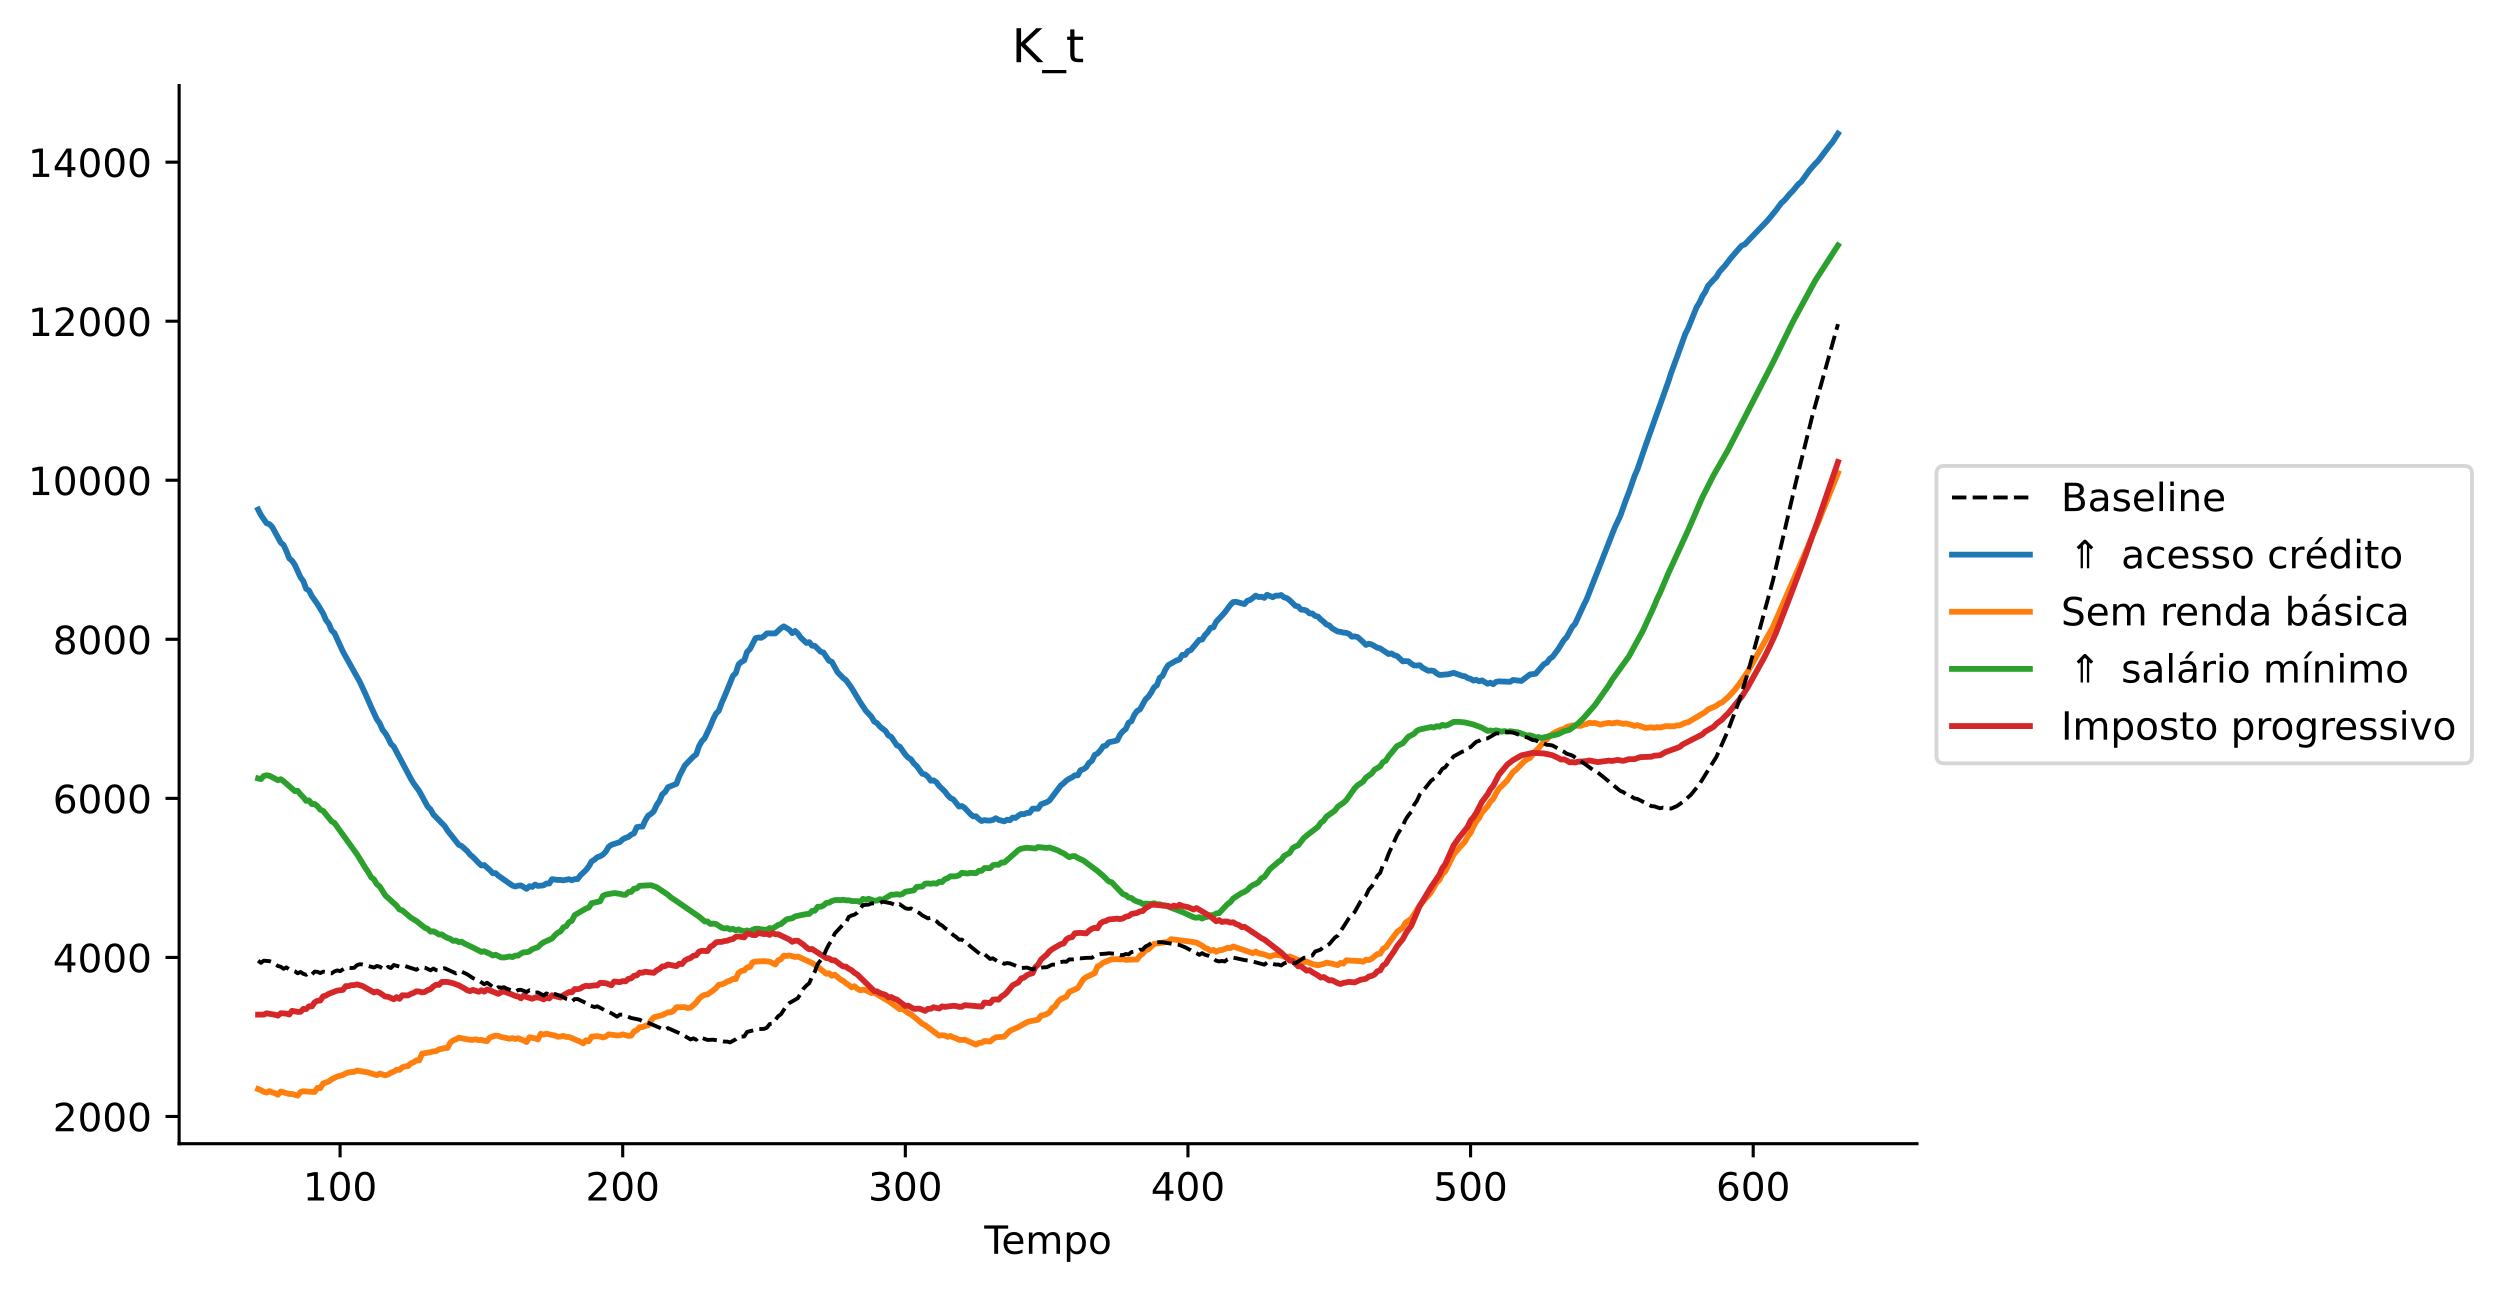 <?xml version="1.0" encoding="utf-8" standalone="no"?>
<!DOCTYPE svg PUBLIC "-//W3C//DTD SVG 1.1//EN"
  "http://www.w3.org/Graphics/SVG/1.1/DTD/svg11.dtd">
<!-- Created with matplotlib (https://matplotlib.org/) -->
<svg height="331.341pt" version="1.1" viewBox="0 0 642.172 331.341" width="642.172pt" xmlns="http://www.w3.org/2000/svg" xmlns:xlink="http://www.w3.org/1999/xlink">
 <defs>
  <style type="text/css">
*{stroke-linecap:butt;stroke-linejoin:round;}
  </style>
 </defs>
 <g id="figure_1">
  <g id="patch_1">
   <path d="M 0 331.341 
L 642.172 331.341 
L 642.172 0 
L 0 0 
z
" style="fill:#ffffff;"/>
  </g>
  <g id="axes_1">
   <g id="patch_2">
    <path d="M 46.013 293.784 
L 492.413 293.784 
L 492.413 21.984 
L 46.013 21.984 
z
" style="fill:#ffffff;"/>
   </g>
   <g id="line2d_1">
    <path clip-path="url(#p006640c1fa)" d="M 66.303 130.883 
L 67.029 132.305 
L 68.481 134.413 
L 69.207 134.634 
L 69.933 135.377 
L 71.385 138.032 
L 72.111 139.374 
L 72.837 139.977 
L 73.563 141.554 
L 74.289 143.421 
L 75.015 144.036 
L 75.741 145.101 
L 77.193 148.302 
L 77.919 149.285 
L 78.645 151.26 
L 79.371 151.684 
L 80.097 153.109 
L 81.549 155.181 
L 83.001 157.571 
L 83.727 159.268 
L 84.453 160.191 
L 85.179 161.933 
L 85.905 162.616 
L 88.083 167.373 
L 92.438 175.173 
L 93.89 178.309 
L 95.342 181.608 
L 96.794 184.755 
L 97.52 185.769 
L 98.246 187.427 
L 98.972 188.343 
L 99.698 189.585 
L 100.424 191.091 
L 101.15 191.793 
L 105.506 199.981 
L 106.232 201.203 
L 107.684 203.202 
L 109.862 207.201 
L 110.588 207.904 
L 111.314 209.202 
L 114.218 212.189 
L 114.944 213.33 
L 117.847 217.013 
L 118.573 217.313 
L 120.025 218.629 
L 120.751 219.533 
L 121.477 220.129 
L 122.929 221.651 
L 123.655 222.31 
L 124.381 222.214 
L 125.833 223.494 
L 126.559 224.303 
L 127.285 224.282 
L 128.011 224.945 
L 131.641 227.482 
L 132.367 227.711 
L 133.093 227.506 
L 133.819 227.435 
L 135.271 228.314 
L 135.997 227.634 
L 136.723 227.815 
L 137.449 227.214 
L 138.175 227.569 
L 139.627 227.414 
L 140.353 226.949 
L 141.078 226.943 
L 141.804 225.834 
L 143.256 226.029 
L 143.982 226.024 
L 144.708 226.13 
L 146.16 225.835 
L 146.886 226.122 
L 147.612 225.816 
L 148.338 225.841 
L 149.064 224.858 
L 150.516 223.494 
L 151.242 222.555 
L 151.968 221.278 
L 152.694 220.815 
L 153.42 220.199 
L 154.146 219.945 
L 154.872 219.522 
L 155.598 218.774 
L 156.324 217.54 
L 157.05 217.013 
L 159.228 216.302 
L 159.954 215.605 
L 160.68 215.228 
L 161.406 214.984 
L 162.132 214.394 
L 162.858 214.067 
L 163.584 212.466 
L 164.31 212.335 
L 165.036 212.339 
L 165.762 210.733 
L 166.488 209.522 
L 167.213 209.071 
L 167.939 208.403 
L 168.665 206.806 
L 169.391 205.727 
L 170.117 204.024 
L 170.843 203.451 
L 171.569 202.224 
L 173.747 201.354 
L 174.473 199.437 
L 175.925 196.603 
L 178.103 194.337 
L 178.829 193.805 
L 179.555 191.685 
L 180.281 190.393 
L 181.007 189.613 
L 182.459 186.561 
L 183.185 184.758 
L 183.911 183.316 
L 184.637 182.57 
L 185.363 180.582 
L 186.089 178.96 
L 187.541 175.401 
L 188.267 173.589 
L 188.993 172.916 
L 189.719 170.665 
L 190.445 170.02 
L 191.171 169.635 
L 191.897 167.444 
L 192.622 166.743 
L 194.074 163.92 
L 194.8 163.748 
L 195.526 163.83 
L 196.252 163.422 
L 196.978 162.693 
L 199.156 162.701 
L 200.608 161.356 
L 201.334 160.896 
L 202.786 161.763 
L 203.512 162.635 
L 204.238 162.083 
L 204.964 162.763 
L 205.69 163.78 
L 207.142 165.149 
L 207.868 164.944 
L 208.594 165.847 
L 209.32 165.915 
L 210.772 167.384 
L 211.498 167.601 
L 212.95 169.735 
L 213.676 169.995 
L 215.128 172.669 
L 216.58 174.146 
L 217.306 174.702 
L 218.757 176.72 
L 220.935 180.344 
L 222.387 182.547 
L 223.839 184.104 
L 224.565 185.348 
L 225.291 185.74 
L 226.017 186.638 
L 227.469 187.77 
L 228.195 188.917 
L 228.921 189.278 
L 230.373 191.453 
L 231.099 191.766 
L 232.551 193.826 
L 233.277 194.601 
L 234.003 195.053 
L 234.729 196.081 
L 235.455 196.751 
L 236.907 198.751 
L 237.633 198.919 
L 238.359 199.521 
L 239.085 200.541 
L 239.811 200.453 
L 240.537 200.934 
L 241.263 201.911 
L 242.715 203.303 
L 243.441 204.289 
L 244.166 205.006 
L 244.892 205.348 
L 246.344 207.179 
L 247.07 207.043 
L 247.796 207.528 
L 249.248 209.088 
L 249.974 209.696 
L 250.7 209.677 
L 251.426 210.398 
L 252.152 210.892 
L 252.878 210.65 
L 253.604 210.775 
L 254.33 210.781 
L 255.056 210.599 
L 255.782 210.173 
L 256.508 210.6 
L 257.96 210.975 
L 258.686 210.563 
L 259.412 210.686 
L 260.138 210.003 
L 260.864 210.088 
L 261.59 209.514 
L 262.316 209.082 
L 263.042 209.146 
L 263.768 208.817 
L 264.494 208.785 
L 265.22 207.728 
L 266.672 207.721 
L 267.398 206.606 
L 268.85 206.069 
L 269.575 205.632 
L 272.479 201.765 
L 273.205 201.212 
L 273.931 200.499 
L 274.657 200.022 
L 275.383 199.685 
L 276.109 199.137 
L 276.835 199.168 
L 277.561 197.841 
L 278.287 197.589 
L 279.013 197.087 
L 279.739 195.961 
L 280.465 195.437 
L 281.191 193.927 
L 281.917 193.568 
L 282.643 192.76 
L 283.369 191.716 
L 284.095 191.519 
L 284.821 190.663 
L 286.273 190.368 
L 286.999 190.164 
L 287.725 188.692 
L 288.451 187.833 
L 289.177 187.258 
L 289.903 185.639 
L 290.629 185.254 
L 291.355 183.645 
L 292.081 182.629 
L 292.807 182.229 
L 294.259 179.626 
L 294.984 178.952 
L 295.71 177.875 
L 296.436 176.563 
L 297.162 176.017 
L 297.888 174.135 
L 298.614 173.611 
L 299.34 172.026 
L 300.066 170.864 
L 302.244 169.627 
L 302.97 169.412 
L 303.696 168.204 
L 304.422 168.24 
L 305.148 167.25 
L 305.874 166.994 
L 308.052 164.351 
L 308.778 164.291 
L 309.504 163.152 
L 310.23 162.393 
L 310.956 161.267 
L 311.682 161.152 
L 312.408 159.707 
L 314.586 157.359 
L 316.038 155.379 
L 316.764 154.649 
L 317.49 154.592 
L 319.668 155.163 
L 320.394 154.31 
L 321.119 154.111 
L 322.571 153.001 
L 323.297 153.368 
L 324.023 153.278 
L 324.749 153.573 
L 325.475 152.782 
L 326.927 153.411 
L 327.653 153.001 
L 328.379 153.006 
L 329.105 152.843 
L 329.831 153.435 
L 330.557 153.648 
L 331.283 154.192 
L 332.735 155.621 
L 333.461 155.774 
L 334.187 156.599 
L 334.913 156.637 
L 335.639 156.869 
L 336.365 157.557 
L 337.091 157.582 
L 337.817 158.224 
L 338.543 158.369 
L 339.269 159.136 
L 339.995 159.687 
L 340.721 160.411 
L 341.447 160.646 
L 342.173 161.405 
L 343.625 162.226 
L 344.351 162.293 
L 345.077 162.499 
L 345.803 162.555 
L 346.528 162.835 
L 347.254 163.543 
L 347.98 163.468 
L 348.706 163.626 
L 350.158 164.922 
L 350.884 165.658 
L 351.61 165.352 
L 352.336 165.545 
L 353.788 166.367 
L 354.514 166.542 
L 356.692 167.998 
L 357.418 167.843 
L 358.144 168.307 
L 358.87 168.507 
L 360.322 169.879 
L 361.048 169.808 
L 361.774 169.875 
L 362.5 170.497 
L 363.226 170.909 
L 363.952 170.961 
L 364.678 170.862 
L 365.404 171.508 
L 366.856 172.295 
L 367.582 172.244 
L 368.308 172.348 
L 369.034 172.977 
L 369.76 173.377 
L 371.937 173.207 
L 373.389 172.837 
L 374.841 173.328 
L 375.567 173.609 
L 376.293 173.711 
L 377.019 174.178 
L 377.745 174.375 
L 378.471 174.821 
L 379.197 174.623 
L 379.923 175.005 
L 380.649 174.769 
L 382.101 175.632 
L 382.827 175.361 
L 383.553 175.75 
L 384.279 175.149 
L 385.005 175.019 
L 387.909 175.137 
L 388.635 174.665 
L 390.813 174.911 
L 392.265 173.802 
L 392.991 173.247 
L 394.443 173.062 
L 396.621 170.567 
L 397.347 170.231 
L 398.072 169.213 
L 398.798 168.719 
L 400.25 166.769 
L 401.702 164.438 
L 402.428 163.672 
L 403.88 161.023 
L 404.606 160.224 
L 406.784 155.485 
L 407.51 154.047 
L 414.77 135.542 
L 416.222 132.452 
L 417.674 128.355 
L 418.4 126.515 
L 419.852 122.297 
L 420.578 120.643 
L 422.756 114.281 
L 428.563 97.972 
L 429.289 95.712 
L 430.741 91.765 
L 432.919 85.707 
L 433.645 84.284 
L 435.823 78.852 
L 436.549 77.731 
L 437.275 76.11 
L 438.001 75.007 
L 438.727 73.453 
L 440.179 71.856 
L 440.905 71.111 
L 441.631 69.859 
L 443.083 68.256 
L 444.535 66.365 
L 445.987 64.672 
L 447.439 63.045 
L 448.165 62.794 
L 449.616 61.238 
L 453.972 56.712 
L 456.15 54.067 
L 457.602 52.107 
L 458.328 51.502 
L 459.78 49.769 
L 460.506 49.053 
L 461.958 47.278 
L 462.684 46.697 
L 464.862 43.662 
L 466.314 42.017 
L 467.04 41.29 
L 469.944 37.417 
L 470.67 36.588 
L 472.122 34.339 
L 472.122 34.339 
" style="fill:none;stroke:#1f77b4;stroke-linecap:square;stroke-width:1.5;"/>
   </g>
   <g id="line2d_2">
    <path clip-path="url(#p006640c1fa)" d="M 66.303 279.748 
L 67.029 280.033 
L 67.755 280.442 
L 68.481 280.647 
L 69.207 280.271 
L 69.933 280.616 
L 70.659 280.808 
L 71.385 281.201 
L 72.111 280.392 
L 74.289 280.998 
L 75.015 281.004 
L 76.467 281.43 
L 77.193 280.501 
L 77.919 280.301 
L 79.371 280.416 
L 80.823 280.489 
L 81.549 279.45 
L 82.275 279.512 
L 83.001 278.302 
L 84.453 277.786 
L 85.179 277.23 
L 86.631 276.519 
L 88.083 276.125 
L 88.809 275.709 
L 89.535 275.475 
L 90.986 275.318 
L 91.712 274.991 
L 94.616 275.498 
L 96.794 276.167 
L 97.52 275.774 
L 98.972 276.203 
L 99.698 275.996 
L 100.424 275.535 
L 101.15 275.281 
L 101.876 274.794 
L 102.602 274.823 
L 103.328 274.181 
L 104.054 273.922 
L 104.78 273.869 
L 105.506 273.175 
L 106.232 272.869 
L 106.958 272.367 
L 107.684 272.383 
L 108.41 270.656 
L 110.588 270.279 
L 111.314 270.067 
L 112.04 270.012 
L 112.766 269.556 
L 114.218 269.234 
L 114.944 269.177 
L 115.669 267.815 
L 116.395 267.252 
L 117.121 266.974 
L 117.847 266.547 
L 119.299 266.836 
L 120.751 267.096 
L 121.477 267.107 
L 122.203 266.963 
L 122.929 267.184 
L 123.655 267.104 
L 124.381 267.328 
L 125.107 267.43 
L 125.833 266.509 
L 127.285 266.003 
L 128.011 266.097 
L 128.737 266.362 
L 130.915 266.818 
L 131.641 266.652 
L 132.367 266.885 
L 133.093 266.689 
L 134.545 267.28 
L 135.271 267.677 
L 135.997 266.431 
L 137.449 266.733 
L 138.175 267.001 
L 138.901 265.543 
L 139.627 265.755 
L 140.353 265.527 
L 141.804 265.851 
L 142.53 265.987 
L 143.256 266.303 
L 143.982 266.256 
L 144.708 266.077 
L 145.434 266.355 
L 146.16 266.366 
L 149.064 267.582 
L 149.79 268.01 
L 150.516 267.221 
L 151.242 267.464 
L 151.968 266.273 
L 153.42 266.171 
L 154.146 266.272 
L 154.872 266.49 
L 155.598 266.286 
L 156.324 265.697 
L 158.502 265.976 
L 159.228 265.95 
L 159.954 265.702 
L 161.406 266.089 
L 162.132 266.028 
L 162.858 264.968 
L 163.584 264.59 
L 164.31 263.872 
L 165.036 263.82 
L 165.762 263.514 
L 166.488 263.35 
L 167.213 262.161 
L 167.939 261.31 
L 170.117 260.755 
L 171.569 260.035 
L 172.295 260.037 
L 173.021 259.642 
L 173.747 258.724 
L 175.925 258.704 
L 176.651 258.943 
L 177.377 258.827 
L 178.829 257.537 
L 179.555 256.557 
L 180.281 255.917 
L 181.007 255.534 
L 181.733 255.448 
L 183.185 254.414 
L 183.911 253.805 
L 184.637 252.965 
L 185.363 252.836 
L 186.089 252.579 
L 186.815 252.109 
L 187.541 251.914 
L 188.267 251.469 
L 188.993 251.484 
L 189.719 249.898 
L 190.445 249.397 
L 191.171 249.296 
L 191.897 248.495 
L 192.622 248.399 
L 193.348 247.186 
L 194.074 246.99 
L 196.252 246.883 
L 197.704 247.033 
L 199.156 247.74 
L 199.882 246.668 
L 200.608 246.386 
L 201.334 245.491 
L 202.06 245.546 
L 202.786 245.421 
L 204.238 245.811 
L 204.964 245.715 
L 208.594 247.367 
L 210.046 248.337 
L 212.224 250.127 
L 212.95 250.001 
L 213.676 250.648 
L 214.402 250.339 
L 215.854 251.572 
L 216.58 251.93 
L 217.306 252.574 
L 218.031 253.014 
L 218.757 253.632 
L 219.483 253.328 
L 220.209 253.969 
L 220.935 254.368 
L 221.661 254.241 
L 222.387 254.331 
L 223.839 255.094 
L 224.565 254.974 
L 226.017 255.843 
L 227.469 256.706 
L 228.195 257.106 
L 231.099 259.228 
L 231.825 259.102 
L 233.277 260.227 
L 234.003 260.56 
L 235.455 261.727 
L 236.907 262.972 
L 237.633 263.337 
L 241.263 266.033 
L 241.989 265.908 
L 242.715 266.002 
L 243.441 266.329 
L 244.166 266.111 
L 244.892 266.485 
L 245.618 266.705 
L 246.344 267.097 
L 247.07 267.144 
L 247.796 267.058 
L 250.7 268.333 
L 251.426 267.919 
L 252.152 267.842 
L 252.878 267.391 
L 254.33 267.544 
L 255.056 266.898 
L 255.782 266.461 
L 257.96 266.281 
L 259.412 264.791 
L 260.864 264.125 
L 261.59 263.815 
L 263.768 262.58 
L 264.494 262.34 
L 266.672 261.935 
L 267.398 260.874 
L 268.124 260.74 
L 268.85 260.482 
L 269.575 260.041 
L 270.301 258.929 
L 271.027 258.524 
L 271.753 257.335 
L 272.479 256.655 
L 273.931 256.016 
L 274.657 254.792 
L 276.109 254.153 
L 276.835 253.811 
L 278.287 251.536 
L 279.013 250.997 
L 280.465 250.305 
L 281.191 249.981 
L 281.917 248.236 
L 282.643 247.89 
L 283.369 247.273 
L 285.547 246.408 
L 286.999 246.383 
L 287.725 246.466 
L 288.451 246.363 
L 289.177 246.561 
L 290.629 246.488 
L 292.081 246.459 
L 292.807 245.486 
L 293.533 244.966 
L 294.259 244.092 
L 294.984 243.852 
L 296.436 242.457 
L 300.066 241.927 
L 300.792 241.241 
L 305.874 241.879 
L 307.326 242.115 
L 308.778 242.927 
L 309.504 243.445 
L 310.23 243.723 
L 310.956 244.249 
L 311.682 243.989 
L 312.408 244.483 
L 313.134 244.088 
L 313.86 244.046 
L 315.312 243.469 
L 316.038 243.562 
L 316.764 243.118 
L 321.845 244.845 
L 322.571 244.438 
L 323.297 244.868 
L 324.749 245.169 
L 326.201 245.715 
L 326.927 245.43 
L 327.653 245.267 
L 329.105 245.452 
L 330.557 246.005 
L 331.283 245.681 
L 334.187 246.921 
L 334.913 247.169 
L 335.639 246.996 
L 337.091 247.625 
L 338.543 247.958 
L 339.995 247.597 
L 340.721 247.27 
L 342.173 247.536 
L 343.625 247.914 
L 344.351 247.329 
L 345.077 247.524 
L 345.803 246.677 
L 349.432 246.889 
L 350.158 247.033 
L 350.884 246.522 
L 351.61 246.621 
L 352.336 246.275 
L 353.788 245.069 
L 354.514 245.002 
L 355.24 243.718 
L 355.966 243.353 
L 357.418 241.334 
L 358.87 239.368 
L 360.322 238.299 
L 361.048 237.012 
L 362.5 236.021 
L 364.678 232.592 
L 367.582 229.216 
L 369.034 226.699 
L 369.76 225.989 
L 370.486 224.572 
L 371.212 223.87 
L 373.389 219.524 
L 374.841 217.752 
L 376.293 216.217 
L 377.019 214.85 
L 377.745 213.961 
L 378.471 212.337 
L 379.197 211.033 
L 379.923 210.138 
L 380.649 208.738 
L 382.101 207.111 
L 382.827 205.927 
L 383.553 205.212 
L 384.279 203.782 
L 385.005 202.636 
L 387.183 200.45 
L 388.635 198.308 
L 389.361 197.78 
L 391.539 195.557 
L 392.265 195.031 
L 392.991 194.706 
L 394.443 192.935 
L 395.169 192.214 
L 396.621 190.443 
L 397.347 189.924 
L 398.072 188.992 
L 399.524 188.07 
L 400.976 187.418 
L 401.702 187.288 
L 402.428 186.746 
L 403.88 186.346 
L 406.058 186.464 
L 406.784 186.15 
L 407.51 185.981 
L 408.236 185.666 
L 408.962 185.765 
L 409.688 185.7 
L 411.14 186.136 
L 411.866 185.904 
L 413.318 185.679 
L 414.044 185.817 
L 415.496 185.578 
L 416.948 185.948 
L 417.674 185.826 
L 419.126 186.203 
L 419.852 186.476 
L 420.578 186.266 
L 422.756 186.981 
L 424.207 186.819 
L 424.933 186.959 
L 425.659 186.782 
L 426.385 186.896 
L 427.837 186.524 
L 430.015 186.566 
L 430.741 186.331 
L 431.467 186.318 
L 432.919 185.649 
L 433.645 185.503 
L 438.001 182.908 
L 438.727 182.254 
L 440.905 181.272 
L 441.631 180.723 
L 442.357 180.413 
L 443.809 179.145 
L 445.261 177.62 
L 446.713 175.789 
L 448.89 172.611 
L 454.698 162.343 
L 455.424 161.016 
L 459.054 152.658 
L 464.136 141.048 
L 465.588 137.512 
L 467.04 134.148 
L 472.122 121.525 
L 472.122 121.525 
" style="fill:none;stroke:#ff7f0e;stroke-linecap:square;stroke-width:1.5;"/>
   </g>
   <g id="line2d_3">
    <path clip-path="url(#p006640c1fa)" d="M 66.303 199.953 
L 67.029 200.131 
L 67.755 199.326 
L 68.481 199.135 
L 69.207 199.271 
L 71.385 200.407 
L 72.111 200.153 
L 72.837 200.663 
L 75.741 203.211 
L 76.467 203.149 
L 77.193 204.065 
L 77.919 204.778 
L 78.645 205.723 
L 79.371 205.596 
L 80.097 206.541 
L 80.823 206.517 
L 81.549 207.083 
L 82.275 207.986 
L 83.001 208.295 
L 85.179 210.99 
L 85.905 211.387 
L 91.712 219.463 
L 93.89 223.004 
L 94.616 224.06 
L 95.342 225.355 
L 96.068 225.889 
L 96.794 227.128 
L 97.52 227.694 
L 98.972 229.998 
L 101.876 232.648 
L 102.602 233.616 
L 103.328 233.848 
L 105.506 235.701 
L 106.958 236.583 
L 109.136 238.31 
L 109.862 238.616 
L 110.588 239.297 
L 111.314 239.229 
L 112.04 239.574 
L 112.766 240.058 
L 113.492 240.023 
L 114.218 240.542 
L 114.944 240.922 
L 115.669 241.172 
L 116.395 241.668 
L 117.121 241.609 
L 117.847 241.99 
L 118.573 241.903 
L 119.299 242.365 
L 120.751 243.042 
L 122.203 243.759 
L 123.655 244.512 
L 124.381 244.357 
L 125.833 244.999 
L 126.559 245.433 
L 127.285 245.234 
L 128.737 245.926 
L 129.463 245.95 
L 130.915 245.696 
L 131.641 245.839 
L 132.367 245.456 
L 133.093 245.469 
L 133.819 244.931 
L 134.545 244.611 
L 135.271 244.601 
L 135.997 244.382 
L 136.723 243.809 
L 138.175 243.318 
L 138.901 242.576 
L 139.627 242.052 
L 141.804 241.088 
L 142.53 240.253 
L 143.256 239.608 
L 143.982 239.244 
L 144.708 238.207 
L 145.434 237.933 
L 146.16 236.881 
L 146.886 236.527 
L 147.612 235.074 
L 150.516 233.375 
L 151.242 233.125 
L 151.968 231.994 
L 154.146 231.524 
L 154.872 230.106 
L 155.598 229.787 
L 157.776 229.396 
L 159.228 229.601 
L 159.954 229.802 
L 160.68 229.843 
L 161.406 229.143 
L 162.132 229.103 
L 162.858 228.283 
L 163.584 228.193 
L 164.31 227.535 
L 167.213 227.384 
L 168.665 227.885 
L 171.569 229.837 
L 172.295 230.493 
L 173.747 231.461 
L 179.555 235.444 
L 181.007 236.678 
L 181.733 236.7 
L 182.459 237.328 
L 183.185 237.237 
L 183.911 237.344 
L 185.363 238.284 
L 186.089 238.505 
L 186.815 238.4 
L 187.541 238.758 
L 188.267 238.595 
L 188.993 238.993 
L 189.719 238.737 
L 190.445 239.051 
L 191.171 239.198 
L 191.897 238.993 
L 192.622 239.267 
L 193.348 238.806 
L 194.074 238.569 
L 194.8 238.559 
L 195.526 238.732 
L 196.978 238.861 
L 197.704 238.376 
L 198.43 238.546 
L 199.882 237.59 
L 200.608 237.36 
L 202.06 236.133 
L 203.512 235.873 
L 204.238 235.398 
L 205.69 235.079 
L 207.142 234.783 
L 207.868 234.76 
L 208.594 233.987 
L 209.32 233.928 
L 210.046 232.915 
L 210.772 232.913 
L 211.498 232.638 
L 212.224 231.95 
L 212.95 231.857 
L 213.676 231.453 
L 214.402 231.232 
L 215.128 231.159 
L 215.854 231.232 
L 216.58 231.108 
L 217.306 231.277 
L 218.031 231.261 
L 218.757 231.448 
L 220.209 231.472 
L 220.935 231.692 
L 221.661 230.883 
L 222.387 231.1 
L 223.113 230.864 
L 224.565 231.374 
L 225.291 231.32 
L 226.017 230.979 
L 226.743 231.14 
L 228.921 229.806 
L 229.647 229.813 
L 230.373 229.689 
L 231.099 229.825 
L 231.825 229.631 
L 232.551 229.056 
L 234.729 228.713 
L 235.455 227.816 
L 236.907 227.716 
L 237.633 226.997 
L 238.359 226.927 
L 239.085 227.011 
L 239.811 226.886 
L 240.537 226.993 
L 241.263 226.517 
L 241.989 226.574 
L 242.715 225.831 
L 243.441 225.58 
L 244.166 225.071 
L 244.892 225.128 
L 245.618 225.068 
L 246.344 224.835 
L 247.07 224.192 
L 248.522 224.38 
L 249.248 224.212 
L 250.7 224.289 
L 251.426 223.686 
L 252.152 223.68 
L 252.878 222.976 
L 254.33 223.003 
L 255.056 222.238 
L 255.782 222.1 
L 256.508 222.135 
L 257.234 221.556 
L 257.96 221.554 
L 259.412 220.309 
L 261.59 218.356 
L 262.316 218.005 
L 263.768 217.761 
L 265.22 217.884 
L 265.946 217.962 
L 266.672 217.569 
L 268.85 217.819 
L 269.575 217.689 
L 271.753 218.449 
L 272.479 218.883 
L 273.205 219.188 
L 274.657 220.197 
L 275.383 219.931 
L 276.109 219.91 
L 276.835 220.368 
L 278.287 221.038 
L 281.917 223.735 
L 283.369 224.98 
L 284.821 226.422 
L 285.547 226.62 
L 288.451 229.674 
L 289.177 229.906 
L 289.903 230.541 
L 290.629 230.669 
L 291.355 231.258 
L 292.081 231.57 
L 292.807 231.755 
L 293.533 232.201 
L 294.259 232.1 
L 295.71 232.187 
L 296.436 232.02 
L 297.162 232.304 
L 297.888 232.277 
L 298.614 232.531 
L 299.34 232.606 
L 303.696 234.262 
L 306.6 235.612 
L 307.326 235.744 
L 308.052 235.603 
L 308.778 235.949 
L 309.504 235.62 
L 310.23 235.488 
L 310.956 235.087 
L 311.682 235.091 
L 312.408 234.628 
L 313.134 234.544 
L 315.312 232.238 
L 316.038 231.745 
L 316.764 230.791 
L 318.216 229.847 
L 318.942 229.384 
L 319.668 229.085 
L 320.394 228.632 
L 321.119 227.82 
L 321.845 227.335 
L 322.571 227.046 
L 323.297 226.553 
L 324.023 225.58 
L 324.749 225.254 
L 326.201 223.244 
L 328.379 221.389 
L 329.105 220.917 
L 329.831 219.864 
L 331.283 219.078 
L 332.009 217.897 
L 332.735 217.435 
L 333.461 217.14 
L 334.913 215.249 
L 336.365 214.064 
L 338.543 212.398 
L 339.269 211.327 
L 339.995 210.827 
L 340.721 209.769 
L 342.899 208.222 
L 343.625 207.217 
L 345.077 206.215 
L 345.803 205.55 
L 347.98 202.466 
L 348.706 201.729 
L 350.158 200.757 
L 350.884 199.731 
L 352.336 198.693 
L 353.062 197.718 
L 354.514 196.859 
L 355.24 195.776 
L 355.966 195.397 
L 356.692 194.242 
L 358.87 191.627 
L 360.322 190.931 
L 361.774 189.237 
L 363.226 188.494 
L 363.952 187.72 
L 364.678 187.383 
L 367.582 186.752 
L 368.308 186.883 
L 369.034 186.538 
L 369.76 186.661 
L 370.486 186.199 
L 371.212 186.4 
L 371.937 186.204 
L 373.389 185.439 
L 374.841 185.427 
L 376.293 185.575 
L 378.471 186.097 
L 380.649 186.915 
L 382.101 187.734 
L 382.827 187.641 
L 383.553 187.786 
L 384.279 187.595 
L 385.731 187.944 
L 386.457 187.783 
L 387.183 188.003 
L 387.909 187.83 
L 390.087 188.158 
L 392.265 188.957 
L 392.991 188.878 
L 393.717 189.088 
L 394.443 189.416 
L 395.169 189.326 
L 395.895 189.569 
L 400.25 188.579 
L 401.702 187.865 
L 403.154 187.458 
L 405.332 185.854 
L 406.784 184.425 
L 409.688 181.113 
L 413.318 175.936 
L 414.044 174.69 
L 418.4 168.633 
L 422.03 161.98 
L 424.933 155.634 
L 425.659 153.834 
L 426.385 152.364 
L 428.563 147.225 
L 433.645 136.158 
L 437.275 127.76 
L 440.179 122.035 
L 443.809 115.691 
L 455.424 93.1 
L 460.506 82.705 
L 466.314 72.014 
L 471.396 64.137 
L 472.122 63.032 
L 472.122 63.032 
" style="fill:none;stroke:#2ca02c;stroke-linecap:square;stroke-width:1.5;"/>
   </g>
   <g id="line2d_4">
    <path clip-path="url(#p006640c1fa)" d="M 66.303 260.631 
L 67.755 260.632 
L 68.481 260.282 
L 69.933 260.538 
L 70.659 260.651 
L 71.385 260.892 
L 72.111 260.27 
L 73.563 260.363 
L 74.289 260.599 
L 75.015 259.65 
L 76.467 259.918 
L 77.193 259.907 
L 77.919 259.161 
L 78.645 259.198 
L 79.371 258.478 
L 80.097 258.516 
L 80.823 257.459 
L 81.549 257.068 
L 82.275 257.01 
L 83.001 255.924 
L 83.727 255.73 
L 84.453 255.285 
L 86.631 254.45 
L 88.083 254.268 
L 88.809 253.3 
L 89.535 253.314 
L 90.26 253.051 
L 90.986 253.036 
L 91.712 252.861 
L 93.164 253.29 
L 96.068 254.936 
L 96.794 254.695 
L 97.52 255.007 
L 98.972 255.989 
L 99.698 256.046 
L 101.15 256.676 
L 101.876 256.132 
L 102.602 256.567 
L 103.328 255.653 
L 104.78 255.702 
L 105.506 255.307 
L 106.232 255.047 
L 106.958 254.631 
L 107.684 254.688 
L 108.41 254.915 
L 109.136 254.794 
L 109.862 254.326 
L 110.588 254.084 
L 111.314 253.394 
L 112.04 252.94 
L 112.766 252.994 
L 113.492 252.229 
L 114.944 252.232 
L 116.395 252.57 
L 117.847 253.11 
L 119.299 253.893 
L 120.025 254.371 
L 120.751 254.584 
L 121.477 254.273 
L 122.929 254.752 
L 123.655 254.369 
L 124.381 254.733 
L 125.107 254.151 
L 128.011 255.289 
L 128.737 254.86 
L 129.463 254.695 
L 131.641 255.499 
L 132.367 255.825 
L 133.093 255.984 
L 133.819 256.432 
L 134.545 255.706 
L 135.271 256.117 
L 136.723 256.55 
L 137.449 256.24 
L 138.175 256.213 
L 138.901 256.382 
L 139.627 256.714 
L 140.353 256.245 
L 141.078 256.469 
L 141.804 255.654 
L 143.982 256.244 
L 144.708 255.645 
L 146.16 254.822 
L 146.886 254.905 
L 147.612 254.047 
L 148.338 254.114 
L 149.064 253.918 
L 149.79 253.461 
L 150.516 253.206 
L 151.242 253.32 
L 152.694 253.105 
L 153.42 253.134 
L 154.146 252.469 
L 155.598 252.548 
L 157.05 253.083 
L 157.776 252.106 
L 159.228 252.286 
L 159.954 252.013 
L 160.68 252.077 
L 161.406 251.431 
L 162.132 251.308 
L 162.858 250.651 
L 163.584 250.533 
L 164.31 249.828 
L 165.036 249.866 
L 165.762 249.61 
L 167.939 249.895 
L 168.665 249.251 
L 169.391 248.89 
L 170.117 248.254 
L 170.843 248.178 
L 171.569 247.756 
L 173.747 248.18 
L 174.473 247.546 
L 175.199 247.634 
L 175.925 246.72 
L 176.651 246.327 
L 177.377 246.087 
L 178.103 245.501 
L 178.829 245.386 
L 179.555 244.451 
L 180.281 244.225 
L 181.733 244.3 
L 182.459 243.199 
L 183.185 242.808 
L 183.911 242.059 
L 184.637 241.941 
L 185.363 241.944 
L 186.089 241.722 
L 186.815 241.64 
L 187.541 241.341 
L 188.267 241.217 
L 188.993 240.629 
L 189.719 240.545 
L 191.171 240.782 
L 191.897 239.785 
L 192.622 239.895 
L 193.348 240.192 
L 194.074 240.201 
L 194.8 239.618 
L 196.252 239.954 
L 196.978 239.861 
L 197.704 240.141 
L 198.43 239.645 
L 199.156 239.976 
L 199.882 239.968 
L 202.786 241.349 
L 203.512 241.923 
L 204.238 241.625 
L 204.964 241.667 
L 206.416 242.682 
L 207.142 243.351 
L 207.868 243.859 
L 208.594 243.762 
L 212.224 246.099 
L 212.95 246.176 
L 213.676 246.652 
L 214.402 246.672 
L 215.854 247.773 
L 216.58 248.256 
L 217.306 248.303 
L 218.031 248.868 
L 218.757 249.221 
L 219.483 249.884 
L 220.209 250.31 
L 224.565 254.577 
L 225.291 254.661 
L 226.017 255.087 
L 227.469 255.557 
L 228.195 256.18 
L 228.921 256.102 
L 229.647 256.521 
L 230.373 256.763 
L 232.551 258.407 
L 233.277 258.314 
L 234.729 259.143 
L 236.181 259.085 
L 237.633 259.663 
L 238.359 259.139 
L 239.085 259.129 
L 239.811 258.73 
L 241.263 259.064 
L 241.989 258.503 
L 242.715 258.636 
L 244.892 258.353 
L 245.618 258.428 
L 246.344 258.617 
L 247.07 258.611 
L 247.796 258.2 
L 249.248 258.31 
L 252.152 258.565 
L 252.878 257.504 
L 254.33 257.685 
L 255.056 256.775 
L 255.782 256.709 
L 256.508 256.792 
L 257.234 255.984 
L 257.96 255.529 
L 258.686 254.853 
L 260.138 253.081 
L 261.59 252.337 
L 262.316 251.33 
L 263.042 251.107 
L 263.768 250.498 
L 264.494 250.185 
L 265.22 249.997 
L 265.946 248.421 
L 266.672 247.78 
L 267.398 246.489 
L 268.85 245.224 
L 269.575 244.363 
L 270.301 243.793 
L 272.479 242.537 
L 273.205 242.358 
L 273.931 241.266 
L 274.657 240.858 
L 275.383 240.725 
L 276.109 239.718 
L 277.561 239.618 
L 279.013 239.76 
L 279.739 239.064 
L 280.465 238.585 
L 281.191 238.312 
L 281.917 238.444 
L 282.643 237.194 
L 283.369 236.745 
L 284.095 236.565 
L 284.821 236.174 
L 286.999 235.976 
L 287.725 236.077 
L 288.451 235.91 
L 289.177 235.464 
L 289.903 235.343 
L 290.629 234.776 
L 292.081 234.502 
L 292.807 234.113 
L 293.533 234.014 
L 294.259 233.284 
L 295.71 232.441 
L 296.436 232.391 
L 298.614 232.602 
L 300.066 232.685 
L 300.792 232.99 
L 301.518 232.616 
L 302.244 232.925 
L 302.97 232.394 
L 303.696 232.722 
L 305.148 233.013 
L 306.6 233.623 
L 307.326 233.249 
L 310.23 234.972 
L 310.956 235.445 
L 312.408 236.648 
L 313.134 236.339 
L 313.86 236.827 
L 314.586 236.698 
L 315.312 236.724 
L 316.038 236.994 
L 316.764 236.906 
L 317.49 237.366 
L 318.216 237.607 
L 318.942 238.138 
L 319.668 238.063 
L 322.571 239.98 
L 324.023 240.972 
L 324.749 241.33 
L 329.105 244.705 
L 331.283 246.732 
L 332.009 246.82 
L 333.461 248.213 
L 334.187 248.212 
L 335.639 249.327 
L 336.365 249.193 
L 337.091 249.717 
L 338.543 250.551 
L 339.269 251.109 
L 339.995 250.964 
L 341.447 251.837 
L 342.173 251.787 
L 343.625 252.537 
L 344.351 252.76 
L 345.077 252.495 
L 346.528 252.211 
L 347.98 252.349 
L 349.432 251.685 
L 350.884 251.416 
L 351.61 250.839 
L 352.336 250.679 
L 353.062 250.335 
L 353.788 249.49 
L 354.514 249.273 
L 355.24 248.015 
L 355.966 247.552 
L 356.692 246.344 
L 358.144 244.269 
L 358.87 243.016 
L 360.322 241.253 
L 361.048 239.87 
L 361.774 238.747 
L 362.5 237.83 
L 364.678 232.718 
L 367.582 227.868 
L 369.76 224.658 
L 370.486 222.995 
L 371.212 222.057 
L 373.389 217.146 
L 374.841 215.11 
L 377.019 212.349 
L 377.745 210.795 
L 378.471 209.936 
L 379.197 208.816 
L 380.649 205.987 
L 382.101 204.064 
L 382.827 202.751 
L 383.553 201.854 
L 385.005 199.031 
L 387.183 196.384 
L 388.635 195.272 
L 390.813 194.029 
L 393.717 193.386 
L 396.621 193.544 
L 398.798 194 
L 400.25 194.699 
L 400.976 195.104 
L 401.702 195.057 
L 402.428 195.347 
L 403.154 195.814 
L 403.88 195.765 
L 404.606 195.86 
L 405.332 195.669 
L 407.51 195.512 
L 408.236 195.338 
L 409.688 195.614 
L 410.414 195.757 
L 413.318 195.371 
L 414.044 195.481 
L 415.496 195.198 
L 416.948 195.448 
L 418.4 195.019 
L 419.852 194.996 
L 421.304 194.49 
L 424.207 194.371 
L 424.933 194.113 
L 426.385 194.018 
L 427.837 193.176 
L 430.741 192.146 
L 431.467 191.858 
L 432.193 191.24 
L 437.275 188.642 
L 438.001 187.936 
L 440.179 186.685 
L 440.905 185.917 
L 442.357 184.826 
L 443.083 183.996 
L 443.809 183.356 
L 447.439 178.902 
L 448.89 176.6 
L 453.246 168.776 
L 454.698 165.809 
L 456.15 162.663 
L 459.78 153.308 
L 462.684 145.672 
L 464.136 141.691 
L 465.588 137.511 
L 467.04 133.496 
L 472.122 118.681 
L 472.122 118.681 
" style="fill:none;stroke:#d62728;stroke-linecap:square;stroke-width:1.5;"/>
   </g>
   <g id="line2d_5">
    <path clip-path="url(#p006640c1fa)" d="M 66.303 246.771 
L 67.029 247.324 
L 67.755 246.774 
L 69.207 246.889 
L 69.933 247.138 
L 71.385 248.132 
L 72.111 248.335 
L 72.837 248.852 
L 73.563 248.487 
L 74.289 249.024 
L 75.015 249.172 
L 75.741 249.479 
L 76.467 250.013 
L 77.193 249.673 
L 77.919 250.147 
L 78.645 250.4 
L 79.371 249.841 
L 80.097 250.306 
L 80.823 249.583 
L 81.549 249.631 
L 82.275 249.95 
L 83.001 249.595 
L 83.727 249.691 
L 84.453 249.932 
L 85.179 250.026 
L 85.905 249.531 
L 86.631 249.269 
L 87.357 249.47 
L 88.809 248.55 
L 90.26 248.658 
L 90.986 248.59 
L 91.712 247.912 
L 92.438 247.681 
L 93.164 247.747 
L 96.068 248.53 
L 96.794 248.129 
L 97.52 248.318 
L 98.972 249.117 
L 99.698 248.351 
L 100.424 248.654 
L 101.15 247.877 
L 102.602 248.278 
L 103.328 248.036 
L 104.054 248.148 
L 106.958 249.109 
L 107.684 248.591 
L 108.41 248.458 
L 109.136 248.555 
L 110.588 249.243 
L 111.314 248.793 
L 112.04 249.2 
L 112.766 249.314 
L 113.492 248.88 
L 114.218 248.709 
L 117.121 250.033 
L 117.847 249.562 
L 118.573 249.578 
L 120.025 250.271 
L 121.477 251.242 
L 122.929 251.839 
L 124.381 252.823 
L 125.107 252.434 
L 126.559 253.458 
L 127.285 254.054 
L 128.011 253.581 
L 128.737 253.727 
L 129.463 253.584 
L 130.189 253.989 
L 132.367 254.728 
L 133.093 254.311 
L 133.819 254.244 
L 135.271 254.821 
L 135.997 254.369 
L 137.449 254.952 
L 138.175 254.938 
L 139.627 255.697 
L 140.353 255.174 
L 141.078 255.522 
L 141.804 255.088 
L 143.256 255.581 
L 143.982 255.783 
L 145.434 256.574 
L 146.16 256.772 
L 146.886 257.245 
L 147.612 256.642 
L 148.338 256.61 
L 150.516 257.637 
L 151.242 258.163 
L 152.694 258.69 
L 153.42 258.486 
L 154.872 259.242 
L 155.598 259.693 
L 157.05 260.264 
L 158.502 261.15 
L 159.228 260.623 
L 159.954 260.627 
L 162.132 261.486 
L 164.31 261.935 
L 165.036 262.305 
L 165.762 262.41 
L 170.843 264.596 
L 171.569 264.087 
L 175.199 265.707 
L 177.377 266.999 
L 178.103 266.714 
L 178.829 267.071 
L 179.555 266.34 
L 181.733 267.129 
L 183.185 267.067 
L 185.363 267.387 
L 186.089 267.556 
L 186.815 267.561 
L 187.541 267.765 
L 188.993 266.953 
L 189.719 266.283 
L 191.171 266.236 
L 191.897 265.065 
L 194.8 264.339 
L 196.252 264.289 
L 196.978 263.999 
L 197.704 263.043 
L 198.43 262.942 
L 199.882 261.04 
L 200.608 260.535 
L 202.06 258.287 
L 202.786 257.628 
L 204.238 256.811 
L 204.964 256.365 
L 206.416 253.921 
L 207.142 253.157 
L 207.868 252.558 
L 208.594 250.878 
L 209.32 249.54 
L 210.046 247.65 
L 211.498 245.698 
L 212.224 243.964 
L 212.95 242.549 
L 213.676 241.513 
L 214.402 239.82 
L 216.58 237.444 
L 217.306 236.943 
L 218.031 235.512 
L 218.757 235.152 
L 219.483 234.941 
L 220.209 234.44 
L 221.661 232.479 
L 223.113 232.367 
L 223.839 232.065 
L 226.017 231.954 
L 226.743 231.61 
L 228.921 232.031 
L 230.373 232.657 
L 231.099 232.278 
L 232.551 233.296 
L 233.277 233.476 
L 234.003 233.35 
L 234.729 233.853 
L 236.181 234.535 
L 236.907 235.133 
L 238.359 235.905 
L 239.085 235.737 
L 240.537 236.613 
L 241.263 237.335 
L 241.989 237.731 
L 242.715 238.4 
L 243.441 238.865 
L 244.892 240.207 
L 245.618 240.69 
L 246.344 241.361 
L 247.07 241.354 
L 248.522 242.344 
L 249.248 243.072 
L 252.152 245.395 
L 252.878 245.102 
L 254.33 246.318 
L 255.056 246.165 
L 256.508 247.102 
L 257.234 247.129 
L 257.96 247.569 
L 258.686 247.375 
L 259.412 247.473 
L 260.864 248.049 
L 262.316 248.662 
L 263.768 248.539 
L 265.22 249.014 
L 265.946 248.745 
L 266.672 249.068 
L 267.398 248.591 
L 268.124 248.469 
L 268.85 248.461 
L 270.301 247.773 
L 271.027 247.809 
L 271.753 247.279 
L 273.205 246.993 
L 273.931 247.063 
L 274.657 246.419 
L 275.383 246.454 
L 276.109 246.361 
L 276.835 246.111 
L 277.561 246.175 
L 279.013 246.046 
L 280.465 246.021 
L 281.191 245.529 
L 281.917 245.236 
L 282.643 245.073 
L 284.095 244.965 
L 284.821 244.857 
L 286.999 245.05 
L 287.725 245.321 
L 288.451 245.342 
L 289.177 245.058 
L 289.903 245.147 
L 290.629 244.569 
L 292.081 244.353 
L 292.807 243.947 
L 293.533 243.936 
L 294.259 243.119 
L 294.984 242.765 
L 295.71 242.253 
L 297.162 242.02 
L 298.614 242.028 
L 302.97 242.734 
L 304.422 243.323 
L 305.874 244.089 
L 306.6 244.572 
L 307.326 244.835 
L 308.052 245.273 
L 308.778 244.835 
L 309.504 245.241 
L 310.23 245.439 
L 310.956 245.785 
L 312.408 246.768 
L 313.134 246.964 
L 313.86 246.829 
L 314.586 246.969 
L 315.312 246.425 
L 316.038 246.271 
L 316.764 245.979 
L 319.668 246.606 
L 321.119 246.802 
L 324.749 247.793 
L 325.475 247.254 
L 327.653 247.764 
L 328.379 247.767 
L 329.105 247.997 
L 329.831 247.465 
L 330.557 247.193 
L 331.283 247.177 
L 332.735 247.436 
L 334.913 246.038 
L 335.639 245.967 
L 336.365 245.587 
L 337.091 245.444 
L 337.817 244.421 
L 339.269 243.908 
L 339.995 243.131 
L 340.721 242.905 
L 341.447 242.512 
L 342.899 240.822 
L 343.625 240.345 
L 346.528 235.827 
L 347.98 234.263 
L 349.432 231.646 
L 350.884 230.021 
L 351.61 228.476 
L 352.336 227.704 
L 353.062 226.59 
L 353.788 224.965 
L 354.514 224.232 
L 355.24 222.212 
L 355.966 221.24 
L 356.692 219.315 
L 358.87 214.519 
L 360.322 212.141 
L 361.048 210.524 
L 361.774 209.424 
L 362.5 208.534 
L 363.226 206.738 
L 363.952 205.723 
L 364.678 204.13 
L 366.13 202.394 
L 367.582 200.569 
L 368.308 200.035 
L 369.034 199.651 
L 370.486 197.493 
L 371.212 197.106 
L 372.663 195.183 
L 373.389 194.297 
L 375.567 193.106 
L 376.293 192.871 
L 377.019 192.149 
L 377.745 191.903 
L 379.197 190.534 
L 379.923 190.322 
L 380.649 189.741 
L 382.101 189.669 
L 384.279 188.39 
L 385.731 188.376 
L 386.457 187.947 
L 388.635 188.148 
L 390.813 188.994 
L 391.539 189.305 
L 392.265 189.401 
L 393.717 190.111 
L 394.443 190.152 
L 395.169 190.55 
L 395.895 190.63 
L 397.347 191.324 
L 398.072 191.351 
L 398.798 191.502 
L 401.702 193.088 
L 402.428 193.597 
L 403.88 194.076 
L 406.784 196.012 
L 409.688 198.126 
L 410.414 198.431 
L 411.866 199.588 
L 414.77 201.99 
L 416.222 203.168 
L 416.948 203.447 
L 417.674 203.993 
L 418.4 204.151 
L 419.852 205.107 
L 420.578 205.212 
L 422.756 206.314 
L 424.207 207.078 
L 424.933 207.122 
L 426.385 207.616 
L 427.111 207.472 
L 429.289 207.695 
L 430.741 207.056 
L 432.193 206.035 
L 434.371 204.121 
L 436.549 201.41 
L 440.905 194.379 
L 443.809 187.779 
L 446.713 180.078 
L 448.89 173.072 
L 455.424 149.056 
L 458.328 136.657 
L 461.232 124.159 
L 465.588 106.607 
L 472.122 83.256 
L 472.122 83.256 
" style="fill:none;stroke:#000000;stroke-dasharray:3.7,1.6;stroke-dashoffset:0;"/>
   </g>
   <g id="matplotlib.axis_1">
    <g id="xtick_1">
     <g id="line2d_6">
      <defs>
       <path d="M 0 0 
L 0 3.5 
" id="m37a41a1042" style="stroke:#000000;stroke-width:0.8;"/>
      </defs>
      <g>
       <use style="stroke:#000000;stroke-width:0.8;" x="87.357" xlink:href="#m37a41a1042" y="293.784"/>
      </g>
     </g>
     <g id="text_1">
      <!-- 100 -->
      <defs>
       <path d="M 12.406 8.297 
L 28.516 8.297 
L 28.516 63.922 
L 10.984 60.406 
L 10.984 69.391 
L 28.422 72.906 
L 38.281 72.906 
L 38.281 8.297 
L 54.391 8.297 
L 54.391 0 
L 12.406 0 
z
" id="DejaVuSans-49"/>
       <path d="M 31.781 66.406 
Q 24.172 66.406 20.328 58.906 
Q 16.5 51.422 16.5 36.375 
Q 16.5 21.391 20.328 13.891 
Q 24.172 6.391 31.781 6.391 
Q 39.453 6.391 43.281 13.891 
Q 47.125 21.391 47.125 36.375 
Q 47.125 51.422 43.281 58.906 
Q 39.453 66.406 31.781 66.406 
z
M 31.781 74.219 
Q 44.047 74.219 50.516 64.516 
Q 56.984 54.828 56.984 36.375 
Q 56.984 17.969 50.516 8.266 
Q 44.047 -1.422 31.781 -1.422 
Q 19.531 -1.422 13.062 8.266 
Q 6.594 17.969 6.594 36.375 
Q 6.594 54.828 13.062 64.516 
Q 19.531 74.219 31.781 74.219 
z
" id="DejaVuSans-48"/>
      </defs>
      <g transform="translate(77.813 308.383)scale(0.1 -0.1)">
       <use xlink:href="#DejaVuSans-49"/>
       <use x="63.623" xlink:href="#DejaVuSans-48"/>
       <use x="127.246" xlink:href="#DejaVuSans-48"/>
      </g>
     </g>
    </g>
    <g id="xtick_2">
     <g id="line2d_7">
      <g>
       <use style="stroke:#000000;stroke-width:0.8;" x="159.954" xlink:href="#m37a41a1042" y="293.784"/>
      </g>
     </g>
     <g id="text_2">
      <!-- 200 -->
      <defs>
       <path d="M 19.188 8.297 
L 53.609 8.297 
L 53.609 0 
L 7.328 0 
L 7.328 8.297 
Q 12.938 14.109 22.625 23.891 
Q 32.328 33.688 34.812 36.531 
Q 39.547 41.844 41.422 45.531 
Q 43.312 49.219 43.312 52.781 
Q 43.312 58.594 39.234 62.25 
Q 35.156 65.922 28.609 65.922 
Q 23.969 65.922 18.812 64.312 
Q 13.672 62.703 7.812 59.422 
L 7.812 69.391 
Q 13.766 71.781 18.938 73 
Q 24.125 74.219 28.422 74.219 
Q 39.75 74.219 46.484 68.547 
Q 53.219 62.891 53.219 53.422 
Q 53.219 48.922 51.531 44.891 
Q 49.859 40.875 45.406 35.406 
Q 44.188 33.984 37.641 27.219 
Q 31.109 20.453 19.188 8.297 
z
" id="DejaVuSans-50"/>
      </defs>
      <g transform="translate(150.41 308.383)scale(0.1 -0.1)">
       <use xlink:href="#DejaVuSans-50"/>
       <use x="63.623" xlink:href="#DejaVuSans-48"/>
       <use x="127.246" xlink:href="#DejaVuSans-48"/>
      </g>
     </g>
    </g>
    <g id="xtick_3">
     <g id="line2d_8">
      <g>
       <use style="stroke:#000000;stroke-width:0.8;" x="232.551" xlink:href="#m37a41a1042" y="293.784"/>
      </g>
     </g>
     <g id="text_3">
      <!-- 300 -->
      <defs>
       <path d="M 40.578 39.312 
Q 47.656 37.797 51.625 33 
Q 55.609 28.219 55.609 21.188 
Q 55.609 10.406 48.188 4.484 
Q 40.766 -1.422 27.094 -1.422 
Q 22.516 -1.422 17.656 -0.516 
Q 12.797 0.391 7.625 2.203 
L 7.625 11.719 
Q 11.719 9.328 16.594 8.109 
Q 21.484 6.891 26.812 6.891 
Q 36.078 6.891 40.938 10.547 
Q 45.797 14.203 45.797 21.188 
Q 45.797 27.641 41.281 31.266 
Q 36.766 34.906 28.719 34.906 
L 20.219 34.906 
L 20.219 43.016 
L 29.109 43.016 
Q 36.375 43.016 40.234 45.922 
Q 44.094 48.828 44.094 54.297 
Q 44.094 59.906 40.109 62.906 
Q 36.141 65.922 28.719 65.922 
Q 24.656 65.922 20.016 65.031 
Q 15.375 64.156 9.812 62.312 
L 9.812 71.094 
Q 15.438 72.656 20.344 73.438 
Q 25.25 74.219 29.594 74.219 
Q 40.828 74.219 47.359 69.109 
Q 53.906 64.016 53.906 55.328 
Q 53.906 49.266 50.438 45.094 
Q 46.969 40.922 40.578 39.312 
z
" id="DejaVuSans-51"/>
      </defs>
      <g transform="translate(223.007 308.383)scale(0.1 -0.1)">
       <use xlink:href="#DejaVuSans-51"/>
       <use x="63.623" xlink:href="#DejaVuSans-48"/>
       <use x="127.246" xlink:href="#DejaVuSans-48"/>
      </g>
     </g>
    </g>
    <g id="xtick_4">
     <g id="line2d_9">
      <g>
       <use style="stroke:#000000;stroke-width:0.8;" x="305.148" xlink:href="#m37a41a1042" y="293.784"/>
      </g>
     </g>
     <g id="text_4">
      <!-- 400 -->
      <defs>
       <path d="M 37.797 64.312 
L 12.891 25.391 
L 37.797 25.391 
z
M 35.203 72.906 
L 47.609 72.906 
L 47.609 25.391 
L 58.016 25.391 
L 58.016 17.188 
L 47.609 17.188 
L 47.609 0 
L 37.797 0 
L 37.797 17.188 
L 4.891 17.188 
L 4.891 26.703 
z
" id="DejaVuSans-52"/>
      </defs>
      <g transform="translate(295.604 308.383)scale(0.1 -0.1)">
       <use xlink:href="#DejaVuSans-52"/>
       <use x="63.623" xlink:href="#DejaVuSans-48"/>
       <use x="127.246" xlink:href="#DejaVuSans-48"/>
      </g>
     </g>
    </g>
    <g id="xtick_5">
     <g id="line2d_10">
      <g>
       <use style="stroke:#000000;stroke-width:0.8;" x="377.745" xlink:href="#m37a41a1042" y="293.784"/>
      </g>
     </g>
     <g id="text_5">
      <!-- 500 -->
      <defs>
       <path d="M 10.797 72.906 
L 49.516 72.906 
L 49.516 64.594 
L 19.828 64.594 
L 19.828 46.734 
Q 21.969 47.469 24.109 47.828 
Q 26.266 48.188 28.422 48.188 
Q 40.625 48.188 47.75 41.5 
Q 54.891 34.812 54.891 23.391 
Q 54.891 11.625 47.562 5.094 
Q 40.234 -1.422 26.906 -1.422 
Q 22.312 -1.422 17.547 -0.641 
Q 12.797 0.141 7.719 1.703 
L 7.719 11.625 
Q 12.109 9.234 16.797 8.062 
Q 21.484 6.891 26.703 6.891 
Q 35.156 6.891 40.078 11.328 
Q 45.016 15.766 45.016 23.391 
Q 45.016 31 40.078 35.438 
Q 35.156 39.891 26.703 39.891 
Q 22.75 39.891 18.812 39.016 
Q 14.891 38.141 10.797 36.281 
z
" id="DejaVuSans-53"/>
      </defs>
      <g transform="translate(368.202 308.383)scale(0.1 -0.1)">
       <use xlink:href="#DejaVuSans-53"/>
       <use x="63.623" xlink:href="#DejaVuSans-48"/>
       <use x="127.246" xlink:href="#DejaVuSans-48"/>
      </g>
     </g>
    </g>
    <g id="xtick_6">
     <g id="line2d_11">
      <g>
       <use style="stroke:#000000;stroke-width:0.8;" x="450.342" xlink:href="#m37a41a1042" y="293.784"/>
      </g>
     </g>
     <g id="text_6">
      <!-- 600 -->
      <defs>
       <path d="M 33.016 40.375 
Q 26.375 40.375 22.484 35.828 
Q 18.609 31.297 18.609 23.391 
Q 18.609 15.531 22.484 10.953 
Q 26.375 6.391 33.016 6.391 
Q 39.656 6.391 43.531 10.953 
Q 47.406 15.531 47.406 23.391 
Q 47.406 31.297 43.531 35.828 
Q 39.656 40.375 33.016 40.375 
z
M 52.594 71.297 
L 52.594 62.312 
Q 48.875 64.062 45.094 64.984 
Q 41.312 65.922 37.594 65.922 
Q 27.828 65.922 22.672 59.328 
Q 17.531 52.734 16.797 39.406 
Q 19.672 43.656 24.016 45.922 
Q 28.375 48.188 33.594 48.188 
Q 44.578 48.188 50.953 41.516 
Q 57.328 34.859 57.328 23.391 
Q 57.328 12.156 50.688 5.359 
Q 44.047 -1.422 33.016 -1.422 
Q 20.359 -1.422 13.672 8.266 
Q 6.984 17.969 6.984 36.375 
Q 6.984 53.656 15.188 63.938 
Q 23.391 74.219 37.203 74.219 
Q 40.922 74.219 44.703 73.484 
Q 48.484 72.75 52.594 71.297 
z
" id="DejaVuSans-54"/>
      </defs>
      <g transform="translate(440.799 308.383)scale(0.1 -0.1)">
       <use xlink:href="#DejaVuSans-54"/>
       <use x="63.623" xlink:href="#DejaVuSans-48"/>
       <use x="127.246" xlink:href="#DejaVuSans-48"/>
      </g>
     </g>
    </g>
    <g id="text_7">
     <!-- Tempo -->
     <defs>
      <path d="M -0.297 72.906 
L 61.375 72.906 
L 61.375 64.594 
L 35.5 64.594 
L 35.5 0 
L 25.594 0 
L 25.594 64.594 
L -0.297 64.594 
z
" id="DejaVuSans-84"/>
      <path d="M 56.203 29.594 
L 56.203 25.203 
L 14.891 25.203 
Q 15.484 15.922 20.484 11.062 
Q 25.484 6.203 34.422 6.203 
Q 39.594 6.203 44.453 7.469 
Q 49.312 8.734 54.109 11.281 
L 54.109 2.781 
Q 49.266 0.734 44.188 -0.344 
Q 39.109 -1.422 33.891 -1.422 
Q 20.797 -1.422 13.156 6.188 
Q 5.516 13.812 5.516 26.812 
Q 5.516 40.234 12.766 48.109 
Q 20.016 56 32.328 56 
Q 43.359 56 49.781 48.891 
Q 56.203 41.797 56.203 29.594 
z
M 47.219 32.234 
Q 47.125 39.594 43.094 43.984 
Q 39.062 48.391 32.422 48.391 
Q 24.906 48.391 20.391 44.141 
Q 15.875 39.891 15.188 32.172 
z
" id="DejaVuSans-101"/>
      <path d="M 52 44.188 
Q 55.375 50.25 60.062 53.125 
Q 64.75 56 71.094 56 
Q 79.641 56 84.281 50.016 
Q 88.922 44.047 88.922 33.016 
L 88.922 0 
L 79.891 0 
L 79.891 32.719 
Q 79.891 40.578 77.094 44.375 
Q 74.312 48.188 68.609 48.188 
Q 61.625 48.188 57.562 43.547 
Q 53.516 38.922 53.516 30.906 
L 53.516 0 
L 44.484 0 
L 44.484 32.719 
Q 44.484 40.625 41.703 44.406 
Q 38.922 48.188 33.109 48.188 
Q 26.219 48.188 22.156 43.531 
Q 18.109 38.875 18.109 30.906 
L 18.109 0 
L 9.078 0 
L 9.078 54.688 
L 18.109 54.688 
L 18.109 46.188 
Q 21.188 51.219 25.484 53.609 
Q 29.781 56 35.688 56 
Q 41.656 56 45.828 52.969 
Q 50 49.953 52 44.188 
z
" id="DejaVuSans-109"/>
      <path d="M 18.109 8.203 
L 18.109 -20.797 
L 9.078 -20.797 
L 9.078 54.688 
L 18.109 54.688 
L 18.109 46.391 
Q 20.953 51.266 25.266 53.625 
Q 29.594 56 35.594 56 
Q 45.562 56 51.781 48.094 
Q 58.016 40.188 58.016 27.297 
Q 58.016 14.406 51.781 6.484 
Q 45.562 -1.422 35.594 -1.422 
Q 29.594 -1.422 25.266 0.953 
Q 20.953 3.328 18.109 8.203 
z
M 48.688 27.297 
Q 48.688 37.203 44.609 42.844 
Q 40.531 48.484 33.406 48.484 
Q 26.266 48.484 22.188 42.844 
Q 18.109 37.203 18.109 27.297 
Q 18.109 17.391 22.188 11.75 
Q 26.266 6.109 33.406 6.109 
Q 40.531 6.109 44.609 11.75 
Q 48.688 17.391 48.688 27.297 
z
" id="DejaVuSans-112"/>
      <path d="M 30.609 48.391 
Q 23.391 48.391 19.188 42.75 
Q 14.984 37.109 14.984 27.297 
Q 14.984 17.484 19.156 11.844 
Q 23.344 6.203 30.609 6.203 
Q 37.797 6.203 41.984 11.859 
Q 46.188 17.531 46.188 27.297 
Q 46.188 37.016 41.984 42.703 
Q 37.797 48.391 30.609 48.391 
z
M 30.609 56 
Q 42.328 56 49.016 48.375 
Q 55.719 40.766 55.719 27.297 
Q 55.719 13.875 49.016 6.219 
Q 42.328 -1.422 30.609 -1.422 
Q 18.844 -1.422 12.172 6.219 
Q 5.516 13.875 5.516 27.297 
Q 5.516 40.766 12.172 48.375 
Q 18.844 56 30.609 56 
z
" id="DejaVuSans-111"/>
     </defs>
     <g transform="translate(252.828 322.061)scale(0.1 -0.1)">
      <use xlink:href="#DejaVuSans-84"/>
      <use x="44.084" xlink:href="#DejaVuSans-101"/>
      <use x="105.607" xlink:href="#DejaVuSans-109"/>
      <use x="203.02" xlink:href="#DejaVuSans-112"/>
      <use x="266.496" xlink:href="#DejaVuSans-111"/>
     </g>
    </g>
   </g>
   <g id="matplotlib.axis_2">
    <g id="ytick_1">
     <g id="line2d_12">
      <defs>
       <path d="M 0 0 
L -3.5 0 
" id="me0ba5bf402" style="stroke:#000000;stroke-width:0.8;"/>
      </defs>
      <g>
       <use style="stroke:#000000;stroke-width:0.8;" x="46.013" xlink:href="#me0ba5bf402" y="286.787"/>
      </g>
     </g>
     <g id="text_8">
      <!-- 2000 -->
      <g transform="translate(13.562 290.587)scale(0.1 -0.1)">
       <use xlink:href="#DejaVuSans-50"/>
       <use x="63.623" xlink:href="#DejaVuSans-48"/>
       <use x="127.246" xlink:href="#DejaVuSans-48"/>
       <use x="190.869" xlink:href="#DejaVuSans-48"/>
      </g>
     </g>
    </g>
    <g id="ytick_2">
     <g id="line2d_13">
      <g>
       <use style="stroke:#000000;stroke-width:0.8;" x="46.013" xlink:href="#me0ba5bf402" y="245.931"/>
      </g>
     </g>
     <g id="text_9">
      <!-- 4000 -->
      <g transform="translate(13.562 249.73)scale(0.1 -0.1)">
       <use xlink:href="#DejaVuSans-52"/>
       <use x="63.623" xlink:href="#DejaVuSans-48"/>
       <use x="127.246" xlink:href="#DejaVuSans-48"/>
       <use x="190.869" xlink:href="#DejaVuSans-48"/>
      </g>
     </g>
    </g>
    <g id="ytick_3">
     <g id="line2d_14">
      <g>
       <use style="stroke:#000000;stroke-width:0.8;" x="46.013" xlink:href="#me0ba5bf402" y="205.075"/>
      </g>
     </g>
     <g id="text_10">
      <!-- 6000 -->
      <g transform="translate(13.562 208.874)scale(0.1 -0.1)">
       <use xlink:href="#DejaVuSans-54"/>
       <use x="63.623" xlink:href="#DejaVuSans-48"/>
       <use x="127.246" xlink:href="#DejaVuSans-48"/>
       <use x="190.869" xlink:href="#DejaVuSans-48"/>
      </g>
     </g>
    </g>
    <g id="ytick_4">
     <g id="line2d_15">
      <g>
       <use style="stroke:#000000;stroke-width:0.8;" x="46.013" xlink:href="#me0ba5bf402" y="164.219"/>
      </g>
     </g>
     <g id="text_11">
      <!-- 8000 -->
      <defs>
       <path d="M 31.781 34.625 
Q 24.75 34.625 20.719 30.859 
Q 16.703 27.094 16.703 20.516 
Q 16.703 13.922 20.719 10.156 
Q 24.75 6.391 31.781 6.391 
Q 38.812 6.391 42.859 10.172 
Q 46.922 13.969 46.922 20.516 
Q 46.922 27.094 42.891 30.859 
Q 38.875 34.625 31.781 34.625 
z
M 21.922 38.812 
Q 15.578 40.375 12.031 44.719 
Q 8.5 49.078 8.5 55.328 
Q 8.5 64.062 14.719 69.141 
Q 20.953 74.219 31.781 74.219 
Q 42.672 74.219 48.875 69.141 
Q 55.078 64.062 55.078 55.328 
Q 55.078 49.078 51.531 44.719 
Q 48 40.375 41.703 38.812 
Q 48.828 37.156 52.797 32.312 
Q 56.781 27.484 56.781 20.516 
Q 56.781 9.906 50.312 4.234 
Q 43.844 -1.422 31.781 -1.422 
Q 19.734 -1.422 13.25 4.234 
Q 6.781 9.906 6.781 20.516 
Q 6.781 27.484 10.781 32.312 
Q 14.797 37.156 21.922 38.812 
z
M 18.312 54.391 
Q 18.312 48.734 21.844 45.562 
Q 25.391 42.391 31.781 42.391 
Q 38.141 42.391 41.719 45.562 
Q 45.312 48.734 45.312 54.391 
Q 45.312 60.062 41.719 63.234 
Q 38.141 66.406 31.781 66.406 
Q 25.391 66.406 21.844 63.234 
Q 18.312 60.062 18.312 54.391 
z
" id="DejaVuSans-56"/>
      </defs>
      <g transform="translate(13.562 168.018)scale(0.1 -0.1)">
       <use xlink:href="#DejaVuSans-56"/>
       <use x="63.623" xlink:href="#DejaVuSans-48"/>
       <use x="127.246" xlink:href="#DejaVuSans-48"/>
       <use x="190.869" xlink:href="#DejaVuSans-48"/>
      </g>
     </g>
    </g>
    <g id="ytick_5">
     <g id="line2d_16">
      <g>
       <use style="stroke:#000000;stroke-width:0.8;" x="46.013" xlink:href="#me0ba5bf402" y="123.362"/>
      </g>
     </g>
     <g id="text_12">
      <!-- 10000 -->
      <g transform="translate(7.2 127.162)scale(0.1 -0.1)">
       <use xlink:href="#DejaVuSans-49"/>
       <use x="63.623" xlink:href="#DejaVuSans-48"/>
       <use x="127.246" xlink:href="#DejaVuSans-48"/>
       <use x="190.869" xlink:href="#DejaVuSans-48"/>
       <use x="254.492" xlink:href="#DejaVuSans-48"/>
      </g>
     </g>
    </g>
    <g id="ytick_6">
     <g id="line2d_17">
      <g>
       <use style="stroke:#000000;stroke-width:0.8;" x="46.013" xlink:href="#me0ba5bf402" y="82.506"/>
      </g>
     </g>
     <g id="text_13">
      <!-- 12000 -->
      <g transform="translate(7.2 86.305)scale(0.1 -0.1)">
       <use xlink:href="#DejaVuSans-49"/>
       <use x="63.623" xlink:href="#DejaVuSans-50"/>
       <use x="127.246" xlink:href="#DejaVuSans-48"/>
       <use x="190.869" xlink:href="#DejaVuSans-48"/>
       <use x="254.492" xlink:href="#DejaVuSans-48"/>
      </g>
     </g>
    </g>
    <g id="ytick_7">
     <g id="line2d_18">
      <g>
       <use style="stroke:#000000;stroke-width:0.8;" x="46.013" xlink:href="#me0ba5bf402" y="41.65"/>
      </g>
     </g>
     <g id="text_14">
      <!-- 14000 -->
      <g transform="translate(7.2 45.449)scale(0.1 -0.1)">
       <use xlink:href="#DejaVuSans-49"/>
       <use x="63.623" xlink:href="#DejaVuSans-52"/>
       <use x="127.246" xlink:href="#DejaVuSans-48"/>
       <use x="190.869" xlink:href="#DejaVuSans-48"/>
       <use x="254.492" xlink:href="#DejaVuSans-48"/>
      </g>
     </g>
    </g>
   </g>
   <g id="patch_3">
    <path d="M 46.013 293.784 
L 46.013 21.984 
" style="fill:none;stroke:#000000;stroke-linecap:square;stroke-linejoin:miter;stroke-width:0.8;"/>
   </g>
   <g id="patch_4">
    <path d="M 46.013 293.784 
L 492.413 293.784 
" style="fill:none;stroke:#000000;stroke-linecap:square;stroke-linejoin:miter;stroke-width:0.8;"/>
   </g>
   <g id="text_15">
    <!-- K_t -->
    <defs>
     <path d="M 9.812 72.906 
L 19.672 72.906 
L 19.672 42.094 
L 52.391 72.906 
L 65.094 72.906 
L 28.906 38.922 
L 67.672 0 
L 54.688 0 
L 19.672 35.109 
L 19.672 0 
L 9.812 0 
z
" id="DejaVuSans-75"/>
     <path d="M 50.984 -16.609 
L 50.984 -23.578 
L -0.984 -23.578 
L -0.984 -16.609 
z
" id="DejaVuSans-95"/>
     <path d="M 18.312 70.219 
L 18.312 54.688 
L 36.812 54.688 
L 36.812 47.703 
L 18.312 47.703 
L 18.312 18.016 
Q 18.312 11.328 20.141 9.422 
Q 21.969 7.516 27.594 7.516 
L 36.812 7.516 
L 36.812 0 
L 27.594 0 
Q 17.188 0 13.234 3.875 
Q 9.281 7.766 9.281 18.016 
L 9.281 47.703 
L 2.688 47.703 
L 2.688 54.688 
L 9.281 54.688 
L 9.281 70.219 
z
" id="DejaVuSans-116"/>
    </defs>
    <g transform="translate(259.926 15.984)scale(0.12 -0.12)">
     <use xlink:href="#DejaVuSans-75"/>
     <use x="65.576" xlink:href="#DejaVuSans-95"/>
     <use x="115.576" xlink:href="#DejaVuSans-116"/>
    </g>
   </g>
   <g id="legend_1">
    <g id="patch_5">
     <path d="M 499.413 196.08 
L 632.972 196.08 
Q 634.972 196.08 634.972 194.08 
L 634.972 121.689 
Q 634.972 119.689 632.972 119.689 
L 499.413 119.689 
Q 497.413 119.689 497.413 121.689 
L 497.413 194.08 
Q 497.413 196.08 499.413 196.08 
z
" style="fill:#ffffff;opacity:0.8;stroke:#cccccc;stroke-linejoin:miter;"/>
    </g>
    <g id="line2d_19">
     <path d="M 501.413 127.787 
L 521.413 127.787 
" style="fill:none;stroke:#000000;stroke-dasharray:3.7,1.6;stroke-dashoffset:0;"/>
    </g>
    <g id="line2d_20"/>
    <g id="text_16">
     <!-- Baseline -->
     <defs>
      <path d="M 19.672 34.812 
L 19.672 8.109 
L 35.5 8.109 
Q 43.453 8.109 47.281 11.406 
Q 51.125 14.703 51.125 21.484 
Q 51.125 28.328 47.281 31.562 
Q 43.453 34.812 35.5 34.812 
z
M 19.672 64.797 
L 19.672 42.828 
L 34.281 42.828 
Q 41.5 42.828 45.031 45.531 
Q 48.578 48.25 48.578 53.812 
Q 48.578 59.328 45.031 62.062 
Q 41.5 64.797 34.281 64.797 
z
M 9.812 72.906 
L 35.016 72.906 
Q 46.297 72.906 52.391 68.219 
Q 58.5 63.531 58.5 54.891 
Q 58.5 48.188 55.375 44.234 
Q 52.25 40.281 46.188 39.312 
Q 53.469 37.75 57.5 32.781 
Q 61.531 27.828 61.531 20.406 
Q 61.531 10.641 54.891 5.312 
Q 48.25 0 35.984 0 
L 9.812 0 
z
" id="DejaVuSans-66"/>
      <path d="M 34.281 27.484 
Q 23.391 27.484 19.188 25 
Q 14.984 22.516 14.984 16.5 
Q 14.984 11.719 18.141 8.906 
Q 21.297 6.109 26.703 6.109 
Q 34.188 6.109 38.703 11.406 
Q 43.219 16.703 43.219 25.484 
L 43.219 27.484 
z
M 52.203 31.203 
L 52.203 0 
L 43.219 0 
L 43.219 8.297 
Q 40.141 3.328 35.547 0.953 
Q 30.953 -1.422 24.312 -1.422 
Q 15.922 -1.422 10.953 3.297 
Q 6 8.016 6 15.922 
Q 6 25.141 12.172 29.828 
Q 18.359 34.516 30.609 34.516 
L 43.219 34.516 
L 43.219 35.406 
Q 43.219 41.609 39.141 45 
Q 35.062 48.391 27.688 48.391 
Q 23 48.391 18.547 47.266 
Q 14.109 46.141 10.016 43.891 
L 10.016 52.203 
Q 14.938 54.109 19.578 55.047 
Q 24.219 56 28.609 56 
Q 40.484 56 46.344 49.844 
Q 52.203 43.703 52.203 31.203 
z
" id="DejaVuSans-97"/>
      <path d="M 44.281 53.078 
L 44.281 44.578 
Q 40.484 46.531 36.375 47.5 
Q 32.281 48.484 27.875 48.484 
Q 21.188 48.484 17.844 46.438 
Q 14.5 44.391 14.5 40.281 
Q 14.5 37.156 16.891 35.375 
Q 19.281 33.594 26.516 31.984 
L 29.594 31.297 
Q 39.156 29.25 43.188 25.516 
Q 47.219 21.781 47.219 15.094 
Q 47.219 7.469 41.188 3.016 
Q 35.156 -1.422 24.609 -1.422 
Q 20.219 -1.422 15.453 -0.562 
Q 10.688 0.297 5.422 2 
L 5.422 11.281 
Q 10.406 8.688 15.234 7.391 
Q 20.062 6.109 24.812 6.109 
Q 31.156 6.109 34.562 8.281 
Q 37.984 10.453 37.984 14.406 
Q 37.984 18.062 35.516 20.016 
Q 33.062 21.969 24.703 23.781 
L 21.578 24.516 
Q 13.234 26.266 9.516 29.906 
Q 5.812 33.547 5.812 39.891 
Q 5.812 47.609 11.281 51.797 
Q 16.75 56 26.812 56 
Q 31.781 56 36.172 55.266 
Q 40.578 54.547 44.281 53.078 
z
" id="DejaVuSans-115"/>
      <path d="M 9.422 75.984 
L 18.406 75.984 
L 18.406 0 
L 9.422 0 
z
" id="DejaVuSans-108"/>
      <path d="M 9.422 54.688 
L 18.406 54.688 
L 18.406 0 
L 9.422 0 
z
M 9.422 75.984 
L 18.406 75.984 
L 18.406 64.594 
L 9.422 64.594 
z
" id="DejaVuSans-105"/>
      <path d="M 54.891 33.016 
L 54.891 0 
L 45.906 0 
L 45.906 32.719 
Q 45.906 40.484 42.875 44.328 
Q 39.844 48.188 33.797 48.188 
Q 26.516 48.188 22.312 43.547 
Q 18.109 38.922 18.109 30.906 
L 18.109 0 
L 9.078 0 
L 9.078 54.688 
L 18.109 54.688 
L 18.109 46.188 
Q 21.344 51.125 25.703 53.562 
Q 30.078 56 35.797 56 
Q 45.219 56 50.047 50.172 
Q 54.891 44.344 54.891 33.016 
z
" id="DejaVuSans-110"/>
     </defs>
     <g transform="translate(529.413 131.287)scale(0.1 -0.1)">
      <use xlink:href="#DejaVuSans-66"/>
      <use x="68.604" xlink:href="#DejaVuSans-97"/>
      <use x="129.883" xlink:href="#DejaVuSans-115"/>
      <use x="181.982" xlink:href="#DejaVuSans-101"/>
      <use x="243.506" xlink:href="#DejaVuSans-108"/>
      <use x="271.289" xlink:href="#DejaVuSans-105"/>
      <use x="299.072" xlink:href="#DejaVuSans-110"/>
      <use x="362.451" xlink:href="#DejaVuSans-101"/>
     </g>
    </g>
    <g id="line2d_21">
     <path d="M 501.413 142.466 
L 521.413 142.466 
" style="fill:none;stroke:#1f77b4;stroke-linecap:square;stroke-width:1.5;"/>
    </g>
    <g id="line2d_22"/>
    <g id="text_17">
     <!-- $\Uparrow$ acesso crédito -->
     <defs>
      <path d="M 36.766 58.594 
L 36.766 0 
L 30.906 0 
L 30.906 52.734 
L 26.422 48.141 
L 20.562 54 
L 39.703 73.25 
L 44.094 73.25 
L 63.328 54 
L 57.469 48.141 
L 52.875 52.734 
L 52.875 0 
L 47.016 0 
L 47.016 58.594 
L 41.938 63.672 
z
" id="DejaVuSans-8657"/>
      <path id="DejaVuSans-32"/>
      <path d="M 48.781 52.594 
L 48.781 44.188 
Q 44.969 46.297 41.141 47.344 
Q 37.312 48.391 33.406 48.391 
Q 24.656 48.391 19.812 42.844 
Q 14.984 37.312 14.984 27.297 
Q 14.984 17.281 19.812 11.734 
Q 24.656 6.203 33.406 6.203 
Q 37.312 6.203 41.141 7.25 
Q 44.969 8.297 48.781 10.406 
L 48.781 2.094 
Q 45.016 0.344 40.984 -0.531 
Q 36.969 -1.422 32.422 -1.422 
Q 20.062 -1.422 12.781 6.344 
Q 5.516 14.109 5.516 27.297 
Q 5.516 40.672 12.859 48.328 
Q 20.219 56 33.016 56 
Q 37.156 56 41.109 55.141 
Q 45.062 54.297 48.781 52.594 
z
" id="DejaVuSans-99"/>
      <path d="M 41.109 46.297 
Q 39.594 47.172 37.812 47.578 
Q 36.031 48 33.891 48 
Q 26.266 48 22.188 43.047 
Q 18.109 38.094 18.109 28.812 
L 18.109 0 
L 9.078 0 
L 9.078 54.688 
L 18.109 54.688 
L 18.109 46.188 
Q 20.953 51.172 25.484 53.578 
Q 30.031 56 36.531 56 
Q 37.453 56 38.578 55.875 
Q 39.703 55.766 41.062 55.516 
z
" id="DejaVuSans-114"/>
      <path d="M 56.203 29.594 
L 56.203 25.203 
L 14.891 25.203 
Q 15.484 15.922 20.484 11.062 
Q 25.484 6.203 34.422 6.203 
Q 39.594 6.203 44.453 7.469 
Q 49.312 8.734 54.109 11.281 
L 54.109 2.781 
Q 49.266 0.734 44.188 -0.344 
Q 39.109 -1.422 33.891 -1.422 
Q 20.797 -1.422 13.156 6.188 
Q 5.516 13.812 5.516 26.812 
Q 5.516 40.234 12.766 48.109 
Q 20.016 56 32.328 56 
Q 43.359 56 49.781 48.891 
Q 56.203 41.797 56.203 29.594 
z
M 47.219 32.234 
Q 47.125 39.594 43.094 43.984 
Q 39.062 48.391 32.422 48.391 
Q 24.906 48.391 20.391 44.141 
Q 15.875 39.891 15.188 32.172 
z
M 38.531 79.984 
L 48.25 79.984 
L 32.344 61.625 
L 24.859 61.625 
z
" id="DejaVuSans-233"/>
      <path d="M 45.406 46.391 
L 45.406 75.984 
L 54.391 75.984 
L 54.391 0 
L 45.406 0 
L 45.406 8.203 
Q 42.578 3.328 38.25 0.953 
Q 33.938 -1.422 27.875 -1.422 
Q 17.969 -1.422 11.734 6.484 
Q 5.516 14.406 5.516 27.297 
Q 5.516 40.188 11.734 48.094 
Q 17.969 56 27.875 56 
Q 33.938 56 38.25 53.625 
Q 42.578 51.266 45.406 46.391 
z
M 14.797 27.297 
Q 14.797 17.391 18.875 11.75 
Q 22.953 6.109 30.078 6.109 
Q 37.203 6.109 41.297 11.75 
Q 45.406 17.391 45.406 27.297 
Q 45.406 37.203 41.297 42.844 
Q 37.203 48.484 30.078 48.484 
Q 22.953 48.484 18.875 42.844 
Q 14.797 37.203 14.797 27.297 
z
" id="DejaVuSans-100"/>
     </defs>
     <g transform="translate(529.413 145.966)scale(0.1 -0.1)">
      <use transform="translate(19.482 0.016)" xlink:href="#DejaVuSans-8657"/>
      <use transform="translate(122.754 0.016)" xlink:href="#DejaVuSans-32"/>
      <use transform="translate(154.541 0.016)" xlink:href="#DejaVuSans-97"/>
      <use transform="translate(215.82 0.016)" xlink:href="#DejaVuSans-99"/>
      <use transform="translate(270.801 0.016)" xlink:href="#DejaVuSans-101"/>
      <use transform="translate(332.324 0.016)" xlink:href="#DejaVuSans-115"/>
      <use transform="translate(384.424 0.016)" xlink:href="#DejaVuSans-115"/>
      <use transform="translate(436.523 0.016)" xlink:href="#DejaVuSans-111"/>
      <use transform="translate(497.705 0.016)" xlink:href="#DejaVuSans-32"/>
      <use transform="translate(529.492 0.016)" xlink:href="#DejaVuSans-99"/>
      <use transform="translate(584.473 0.016)" xlink:href="#DejaVuSans-114"/>
      <use transform="translate(625.586 0.016)" xlink:href="#DejaVuSans-233"/>
      <use transform="translate(687.109 0.016)" xlink:href="#DejaVuSans-100"/>
      <use transform="translate(750.586 0.016)" xlink:href="#DejaVuSans-105"/>
      <use transform="translate(778.369 0.016)" xlink:href="#DejaVuSans-116"/>
      <use transform="translate(817.578 0.016)" xlink:href="#DejaVuSans-111"/>
     </g>
    </g>
    <g id="line2d_23">
     <path d="M 501.413 157.144 
L 521.413 157.144 
" style="fill:none;stroke:#ff7f0e;stroke-linecap:square;stroke-width:1.5;"/>
    </g>
    <g id="line2d_24"/>
    <g id="text_18">
     <!-- Sem renda básica -->
     <defs>
      <path d="M 53.516 70.516 
L 53.516 60.891 
Q 47.906 63.578 42.922 64.891 
Q 37.938 66.219 33.297 66.219 
Q 25.25 66.219 20.875 63.094 
Q 16.5 59.969 16.5 54.203 
Q 16.5 49.359 19.406 46.891 
Q 22.312 44.438 30.422 42.922 
L 36.375 41.703 
Q 47.406 39.594 52.656 34.297 
Q 57.906 29 57.906 20.125 
Q 57.906 9.516 50.797 4.047 
Q 43.703 -1.422 29.984 -1.422 
Q 24.812 -1.422 18.969 -0.25 
Q 13.141 0.922 6.891 3.219 
L 6.891 13.375 
Q 12.891 10.016 18.656 8.297 
Q 24.422 6.594 29.984 6.594 
Q 38.422 6.594 43.016 9.906 
Q 47.609 13.234 47.609 19.391 
Q 47.609 24.75 44.312 27.781 
Q 41.016 30.812 33.5 32.328 
L 27.484 33.5 
Q 16.453 35.688 11.516 40.375 
Q 6.594 45.062 6.594 53.422 
Q 6.594 63.094 13.406 68.656 
Q 20.219 74.219 32.172 74.219 
Q 37.312 74.219 42.625 73.281 
Q 47.953 72.359 53.516 70.516 
z
" id="DejaVuSans-83"/>
      <path d="M 48.688 27.297 
Q 48.688 37.203 44.609 42.844 
Q 40.531 48.484 33.406 48.484 
Q 26.266 48.484 22.188 42.844 
Q 18.109 37.203 18.109 27.297 
Q 18.109 17.391 22.188 11.75 
Q 26.266 6.109 33.406 6.109 
Q 40.531 6.109 44.609 11.75 
Q 48.688 17.391 48.688 27.297 
z
M 18.109 46.391 
Q 20.953 51.266 25.266 53.625 
Q 29.594 56 35.594 56 
Q 45.562 56 51.781 48.094 
Q 58.016 40.188 58.016 27.297 
Q 58.016 14.406 51.781 6.484 
Q 45.562 -1.422 35.594 -1.422 
Q 29.594 -1.422 25.266 0.953 
Q 20.953 3.328 18.109 8.203 
L 18.109 0 
L 9.078 0 
L 9.078 75.984 
L 18.109 75.984 
z
" id="DejaVuSans-98"/>
      <path d="M 34.281 27.484 
Q 23.391 27.484 19.188 25 
Q 14.984 22.516 14.984 16.5 
Q 14.984 11.719 18.141 8.906 
Q 21.297 6.109 26.703 6.109 
Q 34.188 6.109 38.703 11.406 
Q 43.219 16.703 43.219 25.484 
L 43.219 27.484 
z
M 52.203 31.203 
L 52.203 0 
L 43.219 0 
L 43.219 8.297 
Q 40.141 3.328 35.547 0.953 
Q 30.953 -1.422 24.312 -1.422 
Q 15.922 -1.422 10.953 3.297 
Q 6 8.016 6 15.922 
Q 6 25.141 12.172 29.828 
Q 18.359 34.516 30.609 34.516 
L 43.219 34.516 
L 43.219 35.406 
Q 43.219 41.609 39.141 45 
Q 35.062 48.391 27.688 48.391 
Q 23 48.391 18.547 47.266 
Q 14.109 46.141 10.016 43.891 
L 10.016 52.203 
Q 14.938 54.109 19.578 55.047 
Q 24.219 56 28.609 56 
Q 40.484 56 46.344 49.844 
Q 52.203 43.703 52.203 31.203 
z
M 35.781 79.984 
L 45.5 79.984 
L 29.594 61.625 
L 22.109 61.625 
z
" id="DejaVuSans-225"/>
     </defs>
     <g transform="translate(529.413 160.644)scale(0.1 -0.1)">
      <use xlink:href="#DejaVuSans-83"/>
      <use x="63.477" xlink:href="#DejaVuSans-101"/>
      <use x="125" xlink:href="#DejaVuSans-109"/>
      <use x="222.412" xlink:href="#DejaVuSans-32"/>
      <use x="254.199" xlink:href="#DejaVuSans-114"/>
      <use x="293.062" xlink:href="#DejaVuSans-101"/>
      <use x="354.586" xlink:href="#DejaVuSans-110"/>
      <use x="417.965" xlink:href="#DejaVuSans-100"/>
      <use x="481.441" xlink:href="#DejaVuSans-97"/>
      <use x="542.721" xlink:href="#DejaVuSans-32"/>
      <use x="574.508" xlink:href="#DejaVuSans-98"/>
      <use x="637.984" xlink:href="#DejaVuSans-225"/>
      <use x="699.264" xlink:href="#DejaVuSans-115"/>
      <use x="751.363" xlink:href="#DejaVuSans-105"/>
      <use x="779.146" xlink:href="#DejaVuSans-99"/>
      <use x="834.127" xlink:href="#DejaVuSans-97"/>
     </g>
    </g>
    <g id="line2d_25">
     <path d="M 501.413 171.822 
L 521.413 171.822 
" style="fill:none;stroke:#2ca02c;stroke-linecap:square;stroke-width:1.5;"/>
    </g>
    <g id="line2d_26"/>
    <g id="text_19">
     <!-- $\Uparrow$ salário mínimo -->
     <defs>
      <path d="M 20.656 79.984 
L 30.375 79.984 
L 14.469 61.625 
L 6.984 61.625 
z
M 9.422 54.688 
L 18.406 54.688 
L 18.406 0 
L 9.422 0 
z
M 13.922 56 
z
" id="DejaVuSans-237"/>
     </defs>
     <g transform="translate(529.413 175.322)scale(0.1 -0.1)">
      <use transform="translate(19.482 0.016)" xlink:href="#DejaVuSans-8657"/>
      <use transform="translate(122.754 0.016)" xlink:href="#DejaVuSans-32"/>
      <use transform="translate(154.541 0.016)" xlink:href="#DejaVuSans-115"/>
      <use transform="translate(206.641 0.016)" xlink:href="#DejaVuSans-97"/>
      <use transform="translate(267.92 0.016)" xlink:href="#DejaVuSans-108"/>
      <use transform="translate(295.703 0.016)" xlink:href="#DejaVuSans-225"/>
      <use transform="translate(356.982 0.016)" xlink:href="#DejaVuSans-114"/>
      <use transform="translate(398.096 0.016)" xlink:href="#DejaVuSans-105"/>
      <use transform="translate(425.879 0.016)" xlink:href="#DejaVuSans-111"/>
      <use transform="translate(487.061 0.016)" xlink:href="#DejaVuSans-32"/>
      <use transform="translate(518.848 0.016)" xlink:href="#DejaVuSans-109"/>
      <use transform="translate(616.26 0.016)" xlink:href="#DejaVuSans-237"/>
      <use transform="translate(644.043 0.016)" xlink:href="#DejaVuSans-110"/>
      <use transform="translate(707.422 0.016)" xlink:href="#DejaVuSans-105"/>
      <use transform="translate(735.205 0.016)" xlink:href="#DejaVuSans-109"/>
      <use transform="translate(832.617 0.016)" xlink:href="#DejaVuSans-111"/>
     </g>
    </g>
    <g id="line2d_27">
     <path d="M 501.413 186.5 
L 521.413 186.5 
" style="fill:none;stroke:#d62728;stroke-linecap:square;stroke-width:1.5;"/>
    </g>
    <g id="line2d_28"/>
    <g id="text_20">
     <!-- Imposto progressivo -->
     <defs>
      <path d="M 9.812 72.906 
L 19.672 72.906 
L 19.672 0 
L 9.812 0 
z
" id="DejaVuSans-73"/>
      <path d="M 45.406 27.984 
Q 45.406 37.75 41.375 43.109 
Q 37.359 48.484 30.078 48.484 
Q 22.859 48.484 18.828 43.109 
Q 14.797 37.75 14.797 27.984 
Q 14.797 18.266 18.828 12.891 
Q 22.859 7.516 30.078 7.516 
Q 37.359 7.516 41.375 12.891 
Q 45.406 18.266 45.406 27.984 
z
M 54.391 6.781 
Q 54.391 -7.172 48.188 -13.984 
Q 42 -20.797 29.203 -20.797 
Q 24.469 -20.797 20.266 -20.094 
Q 16.062 -19.391 12.109 -17.922 
L 12.109 -9.188 
Q 16.062 -11.328 19.922 -12.344 
Q 23.781 -13.375 27.781 -13.375 
Q 36.625 -13.375 41.016 -8.766 
Q 45.406 -4.156 45.406 5.172 
L 45.406 9.625 
Q 42.625 4.781 38.281 2.391 
Q 33.938 0 27.875 0 
Q 17.828 0 11.672 7.656 
Q 5.516 15.328 5.516 27.984 
Q 5.516 40.672 11.672 48.328 
Q 17.828 56 27.875 56 
Q 33.938 56 38.281 53.609 
Q 42.625 51.219 45.406 46.391 
L 45.406 54.688 
L 54.391 54.688 
z
" id="DejaVuSans-103"/>
      <path d="M 2.984 54.688 
L 12.5 54.688 
L 29.594 8.797 
L 46.688 54.688 
L 56.203 54.688 
L 35.688 0 
L 23.484 0 
z
" id="DejaVuSans-118"/>
     </defs>
     <g transform="translate(529.413 190)scale(0.1 -0.1)">
      <use xlink:href="#DejaVuSans-73"/>
      <use x="29.492" xlink:href="#DejaVuSans-109"/>
      <use x="126.904" xlink:href="#DejaVuSans-112"/>
      <use x="190.381" xlink:href="#DejaVuSans-111"/>
      <use x="251.562" xlink:href="#DejaVuSans-115"/>
      <use x="303.662" xlink:href="#DejaVuSans-116"/>
      <use x="342.871" xlink:href="#DejaVuSans-111"/>
      <use x="404.053" xlink:href="#DejaVuSans-32"/>
      <use x="435.84" xlink:href="#DejaVuSans-112"/>
      <use x="499.316" xlink:href="#DejaVuSans-114"/>
      <use x="538.18" xlink:href="#DejaVuSans-111"/>
      <use x="599.361" xlink:href="#DejaVuSans-103"/>
      <use x="662.838" xlink:href="#DejaVuSans-114"/>
      <use x="701.701" xlink:href="#DejaVuSans-101"/>
      <use x="763.225" xlink:href="#DejaVuSans-115"/>
      <use x="815.324" xlink:href="#DejaVuSans-115"/>
      <use x="867.424" xlink:href="#DejaVuSans-105"/>
      <use x="895.207" xlink:href="#DejaVuSans-118"/>
      <use x="954.387" xlink:href="#DejaVuSans-111"/>
     </g>
    </g>
   </g>
  </g>
 </g>
 <defs>
  <clipPath id="p006640c1fa">
   <rect height="271.8" width="446.4" x="46.013" y="21.984"/>
  </clipPath>
 </defs>
</svg>
